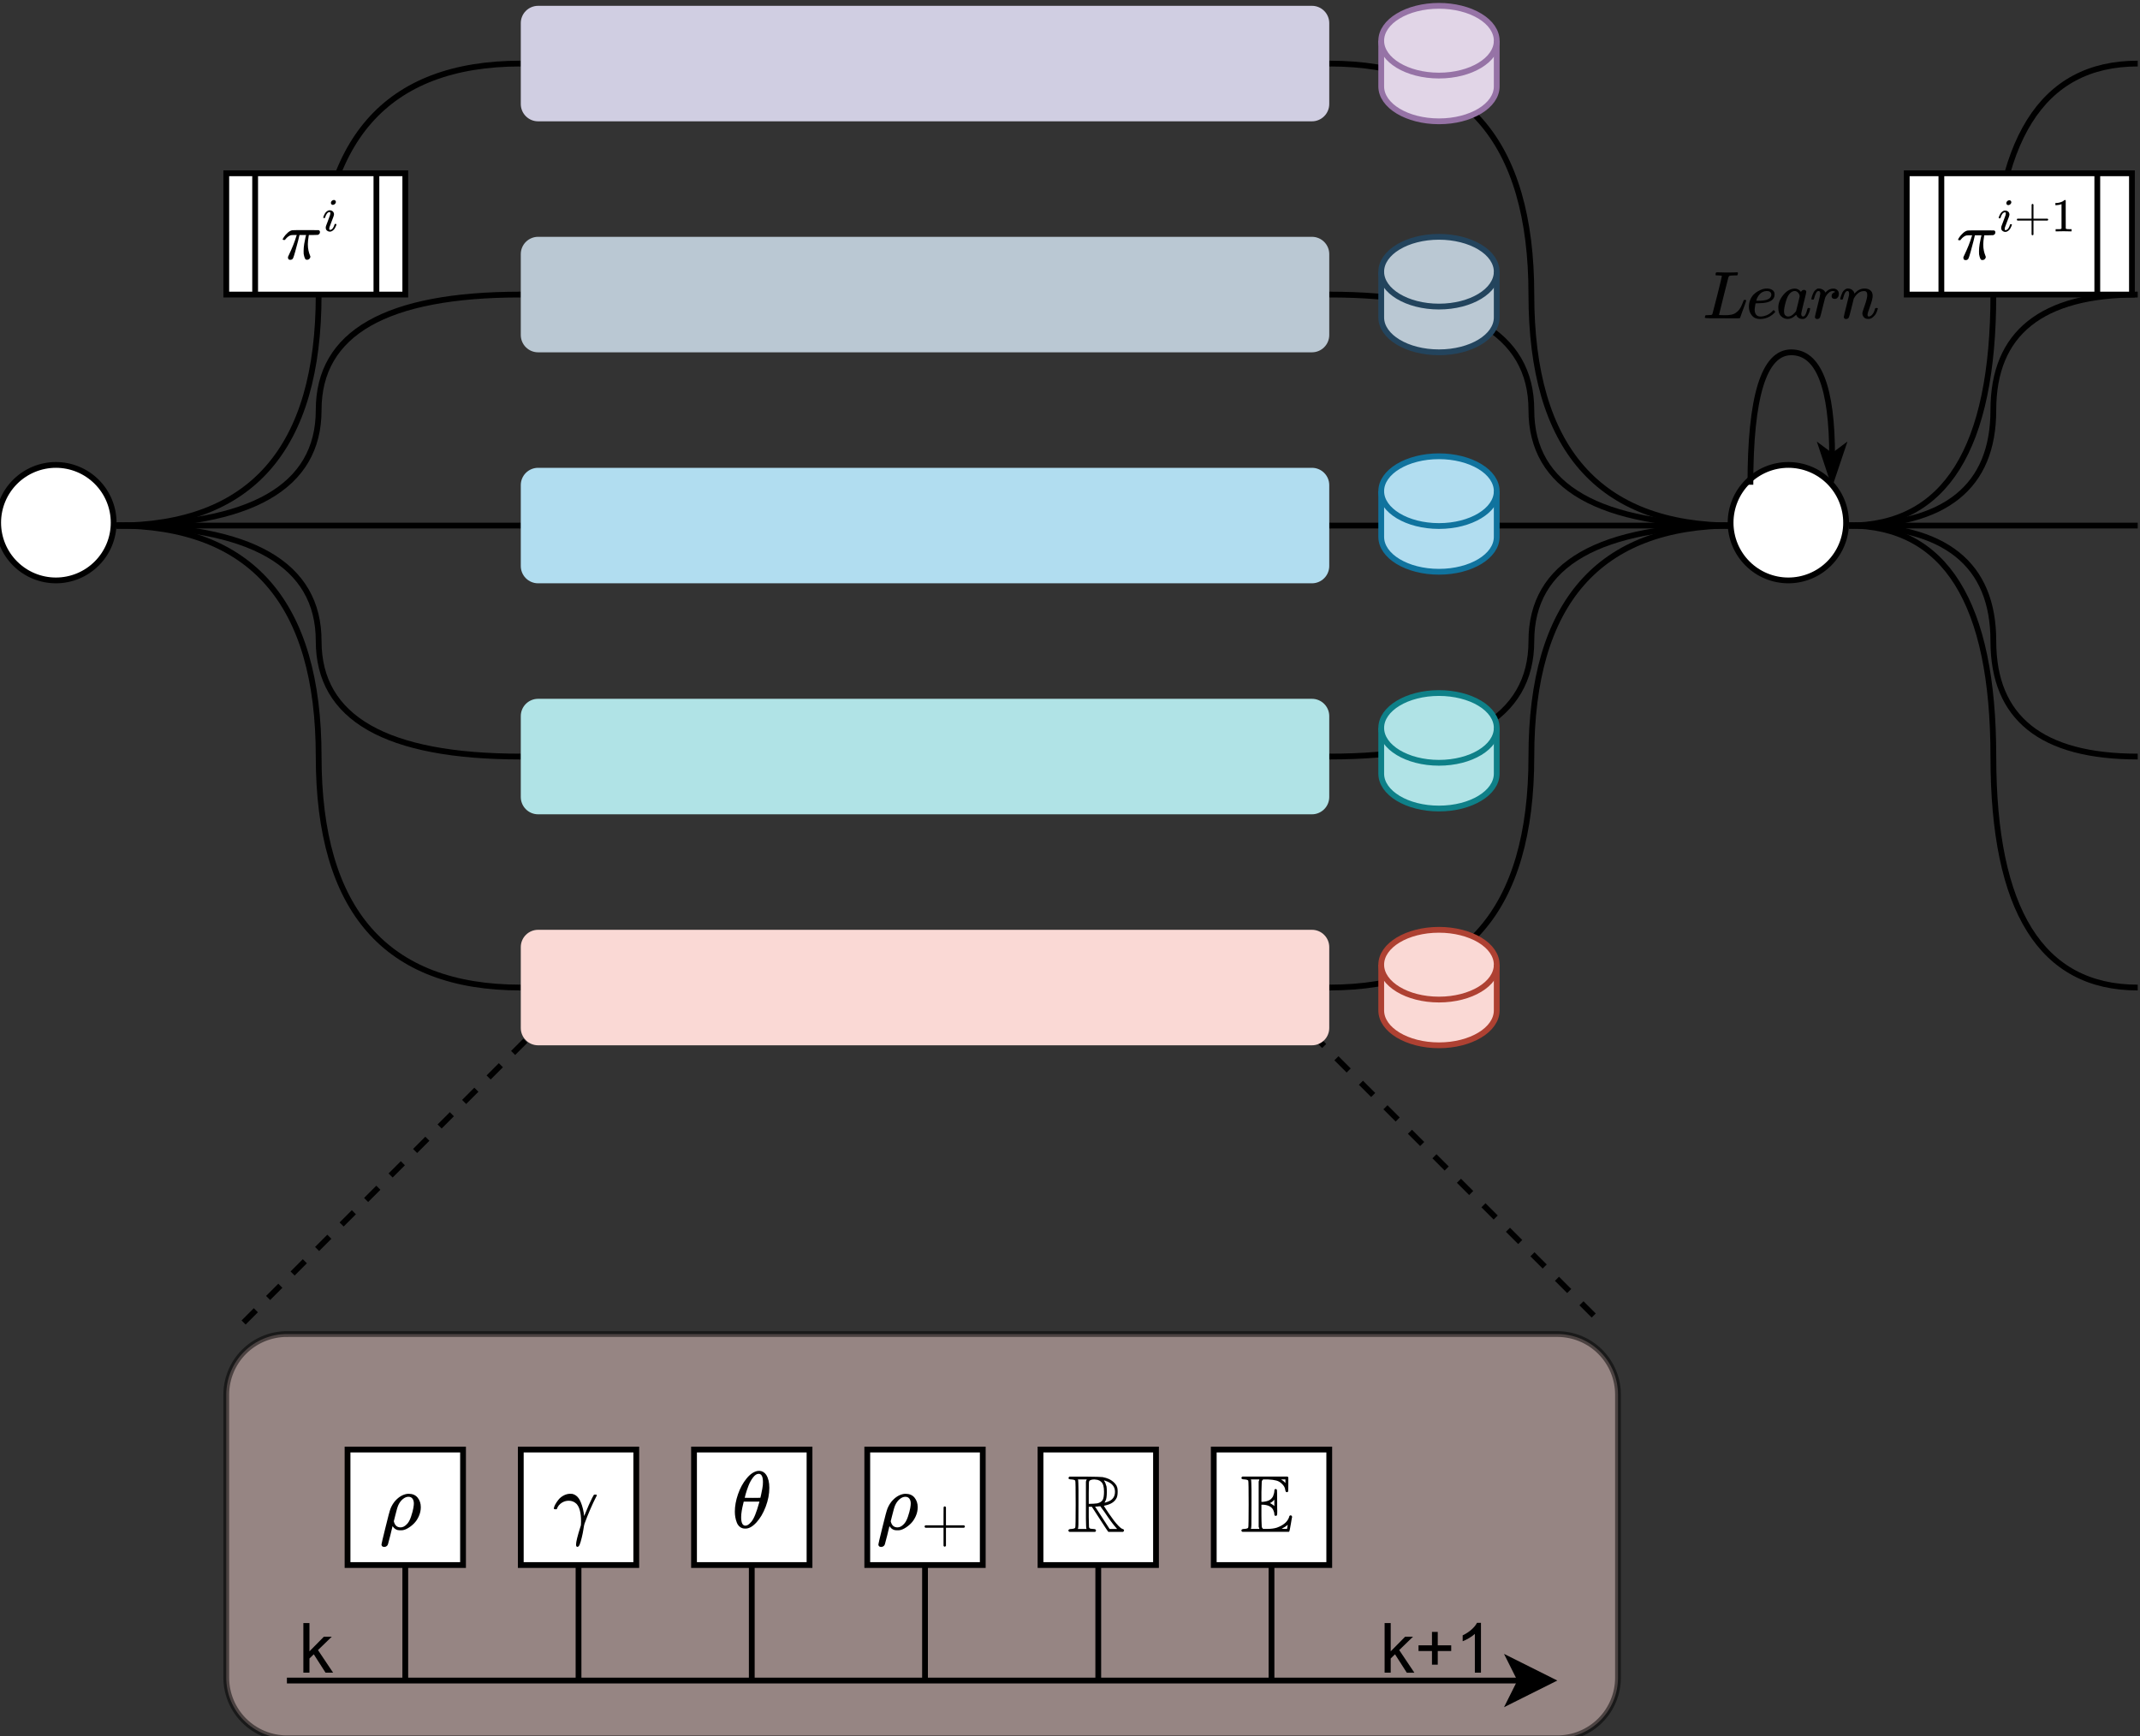 <?xml version="1.0" encoding="UTF-8" standalone="no"?>
<!-- Created with Inkscape (http://www.inkscape.org/) -->

<svg
   width="84.258mm"
   height="68.36mm"
   viewBox="0 0 84.258 68.36"
   version="1.1"
   id="svg1"
   xml:space="preserve"
   inkscape:version="1.3.2 (091e20ef0f, 2023-11-25, custom)"
   sodipodi:docname="pipeline.svg"
   xmlns:inkscape="http://www.inkscape.org/namespaces/inkscape"
   xmlns:sodipodi="http://sodipodi.sourceforge.net/DTD/sodipodi-0.dtd"
   xmlns="http://www.w3.org/2000/svg"
   xmlns:svg="http://www.w3.org/2000/svg"><rect x="0" y="0" width="84.258" height="68.36" fill="#333333" stroke="none"/><sodipodi:namedview
     id="namedview1"
     pagecolor="#ffffff"
     bordercolor="#000000"
     borderopacity="0.25"
     inkscape:showpageshadow="2"
     inkscape:pageopacity="0.0"
     inkscape:pagecheckerboard="0"
     inkscape:deskcolor="#d1d1d1"
     inkscape:document-units="mm"
     inkscape:zoom="0.80176768"
     inkscape:cx="184.59213"
     inkscape:cy="275.64094"
     inkscape:window-width="1920"
     inkscape:window-height="1128"
     inkscape:window-x="0"
     inkscape:window-y="0"
     inkscape:window-maximized="1"
     inkscape:current-layer="g1"><inkscape:page
       x="0"
       y="0"
       width="84.258"
       height="68.36"
       id="page1"
       margin="0"
       bleed="0" /></sodipodi:namedview><defs
     id="defs1"><clipPath
       clipPathUnits="userSpaceOnUse"
       id="clipPath2"><path
         d="M 0,0 H 1196.875 V 946.875 H 0 Z"
         transform="scale(0.32)"
         clip-rule="evenodd"
         id="path2" /></clipPath><clipPath
       clipPathUnits="userSpaceOnUse"
       id="clipPath4"><path
         d="M 81.25,62.5 H 1112.5 V 881.25 H 81.25 Z"
         transform="matrix(0.373,0,0,0.373,27.044,14.535)"
         clip-rule="evenodd"
         id="path4" /></clipPath><clipPath
       clipPathUnits="userSpaceOnUse"
       id="clipPath6"><path
         d="M 81.25,62.5 H 1112.5 V 881.25 H 81.25 Z"
         transform="matrix(0.373,0,0,0.373,27.044,14.535)"
         clip-rule="evenodd"
         id="path6" /></clipPath><clipPath
       clipPathUnits="userSpaceOnUse"
       id="clipPath8"><path
         d="M 81.25,62.5 H 1112.5 V 881.25 H 81.25 Z"
         transform="matrix(0.373,0,0,0.373,27.044,14.535)"
         clip-rule="evenodd"
         id="path8" /></clipPath><clipPath
       clipPathUnits="userSpaceOnUse"
       id="clipPath10"><path
         d="M 81.25,62.5 H 1112.5 V 881.25 H 81.25 Z"
         transform="matrix(0.373,0,0,0.373,27.044,14.535)"
         clip-rule="evenodd"
         id="path10" /></clipPath><clipPath
       clipPathUnits="userSpaceOnUse"
       id="clipPath12"><path
         d="M 81.25,62.5 H 1112.5 V 881.25 H 81.25 Z"
         transform="matrix(0.373,0,0,0.373,27.044,14.535)"
         clip-rule="evenodd"
         id="path12" /></clipPath><clipPath
       clipPathUnits="userSpaceOnUse"
       id="clipPath14"><path
         d="M 81.25,62.5 H 1112.5 V 881.25 H 81.25 Z"
         transform="matrix(0.373,0,0,0.373,27.044,14.535)"
         clip-rule="evenodd"
         id="path14" /></clipPath><clipPath
       clipPathUnits="userSpaceOnUse"
       id="clipPath16"><path
         d="M 81.25,62.5 H 1112.5 V 881.25 H 81.25 Z"
         transform="matrix(0.373,0,0,0.373,27.044,14.535)"
         clip-rule="evenodd"
         id="path16" /></clipPath><clipPath
       clipPathUnits="userSpaceOnUse"
       id="clipPath18"><path
         d="M 81.25,62.5 H 1112.5 V 881.25 H 81.25 Z"
         transform="matrix(0.373,0,0,0.373,27.544,15.035)"
         clip-rule="evenodd"
         id="path18" /></clipPath><clipPath
       clipPathUnits="userSpaceOnUse"
       id="clipPath20"><path
         d="M 81.25,62.5 H 1112.5 V 881.25 H 81.25 Z"
         transform="matrix(0.373,0,0,0.373,27.044,14.535)"
         clip-rule="evenodd"
         id="path20" /></clipPath><clipPath
       clipPathUnits="userSpaceOnUse"
       id="clipPath22"><path
         d="M 81.25,62.5 H 1112.5 V 881.25 H 81.25 Z"
         transform="matrix(0.373,0,0,0.373,27.044,14.535)"
         clip-rule="evenodd"
         id="path22" /></clipPath><clipPath
       clipPathUnits="userSpaceOnUse"
       id="clipPath24"><path
         d="M 81.25,62.5 H 1112.5 V 881.25 H 81.25 Z"
         transform="matrix(0.373,0,0,0.373,27.044,14.535)"
         clip-rule="evenodd"
         id="path24" /></clipPath><clipPath
       clipPathUnits="userSpaceOnUse"
       id="clipPath26"><path
         d="M 81.25,62.5 H 1112.5 V 881.25 H 81.25 Z"
         transform="matrix(0.373,0,0,0.373,27.044,14.535)"
         clip-rule="evenodd"
         id="path26" /></clipPath><clipPath
       clipPathUnits="userSpaceOnUse"
       id="clipPath28"><path
         d="M 81.25,62.5 H 1112.5 V 881.25 H 81.25 Z"
         transform="matrix(0.373,0,0,0.373,27.044,14.535)"
         clip-rule="evenodd"
         id="path28" /></clipPath><clipPath
       clipPathUnits="userSpaceOnUse"
       id="clipPath30"><path
         d="M 81.25,62.5 H 1112.5 V 881.25 H 81.25 Z"
         transform="matrix(0.373,0,0,0.373,27.044,14.535)"
         clip-rule="evenodd"
         id="path30" /></clipPath><clipPath
       clipPathUnits="userSpaceOnUse"
       id="clipPath32"><path
         d="M 81.25,62.5 H 1112.5 V 881.25 H 81.25 Z"
         transform="matrix(0.373,0,0,0.373,27.044,14.535)"
         clip-rule="evenodd"
         id="path32" /></clipPath><clipPath
       clipPathUnits="userSpaceOnUse"
       id="clipPath34"><path
         d="M 81.25,62.5 H 1112.5 V 881.25 H 81.25 Z"
         transform="matrix(0.373,0,0,0.373,27.044,14.535)"
         clip-rule="evenodd"
         id="path34" /></clipPath><clipPath
       clipPathUnits="userSpaceOnUse"
       id="clipPath36"><path
         d="M 81.25,62.5 H 1112.5 V 881.25 H 81.25 Z"
         transform="matrix(0.373,0,0,0.373,27.044,14.535)"
         clip-rule="evenodd"
         id="path36" /></clipPath><clipPath
       clipPathUnits="userSpaceOnUse"
       id="clipPath38"><path
         d="M 81.25,62.5 H 1112.5 V 881.25 H 81.25 Z"
         transform="matrix(0.373,0,0,0.373,27.044,14.535)"
         clip-rule="evenodd"
         id="path38" /></clipPath><clipPath
       clipPathUnits="userSpaceOnUse"
       id="clipPath40"><path
         d="M 81.25,62.5 H 1112.5 V 881.25 H 81.25 Z"
         transform="matrix(0.373,0,0,0.373,27.044,14.535)"
         clip-rule="evenodd"
         id="path40" /></clipPath><clipPath
       clipPathUnits="userSpaceOnUse"
       id="clipPath42"><path
         d="M 81.25,62.5 H 1112.5 V 881.25 H 81.25 Z"
         transform="matrix(0.373,0,0,0.373,27.044,14.535)"
         clip-rule="evenodd"
         id="path42" /></clipPath><clipPath
       clipPathUnits="userSpaceOnUse"
       id="clipPath44"><path
         d="M 81.25,62.5 H 1112.5 V 881.25 H 81.25 Z"
         transform="matrix(0.373,0,0,0.373,27.044,14.535)"
         clip-rule="evenodd"
         id="path44" /></clipPath><clipPath
       clipPathUnits="userSpaceOnUse"
       id="clipPath46"><path
         d="M 81.25,62.5 H 1112.5 V 881.25 H 81.25 Z"
         transform="matrix(0.373,0,0,0.373,27.044,14.535)"
         clip-rule="evenodd"
         id="path46" /></clipPath><clipPath
       clipPathUnits="userSpaceOnUse"
       id="clipPath48"><path
         d="M 81.25,62.5 H 1112.5 V 881.25 H 81.25 Z"
         transform="matrix(0.373,0,0,0.373,27.044,14.535)"
         clip-rule="evenodd"
         id="path48" /></clipPath><clipPath
       clipPathUnits="userSpaceOnUse"
       id="clipPath50"><path
         d="M 81.25,62.5 H 1112.5 V 881.25 H 81.25 Z"
         transform="matrix(0.373,0,0,0.373,27.544,15.035)"
         clip-rule="evenodd"
         id="path50" /></clipPath><clipPath
       clipPathUnits="userSpaceOnUse"
       id="clipPath52"><path
         d="M 81.25,62.5 H 1112.5 V 881.25 H 81.25 Z"
         transform="matrix(0.373,0,0,0.373,27.044,14.535)"
         clip-rule="evenodd"
         id="path52" /></clipPath><clipPath
       clipPathUnits="userSpaceOnUse"
       id="clipPath54"><path
         d="M 81.25,62.5 H 1112.5 V 881.25 H 81.25 Z"
         transform="matrix(0.373,0,0,0.373,27.044,14.535)"
         clip-rule="evenodd"
         id="path54" /></clipPath><clipPath
       clipPathUnits="userSpaceOnUse"
       id="clipPath56"><path
         d="M 81.25,62.5 H 1112.5 V 881.25 H 81.25 Z"
         transform="matrix(0.373,0,0,0.373,27.044,14.535)"
         clip-rule="evenodd"
         id="path56" /></clipPath><clipPath
       clipPathUnits="userSpaceOnUse"
       id="clipPath58"><path
         d="M 81.25,62.5 H 1112.5 V 881.25 H 81.25 Z"
         transform="matrix(0.373,0,0,0.373,27.044,14.535)"
         clip-rule="evenodd"
         id="path58" /></clipPath><clipPath
       clipPathUnits="userSpaceOnUse"
       id="clipPath60"><path
         d="M 81.25,62.5 H 1112.5 V 881.25 H 81.25 Z"
         transform="matrix(0.373,0,0,0.373,27.044,14.535)"
         clip-rule="evenodd"
         id="path60" /></clipPath><clipPath
       clipPathUnits="userSpaceOnUse"
       id="clipPath62"><path
         d="M 81.25,62.5 H 1112.5 V 881.25 H 81.25 Z"
         transform="matrix(0.373,0,0,0.373,27.044,14.535)"
         clip-rule="evenodd"
         id="path62" /></clipPath><clipPath
       clipPathUnits="userSpaceOnUse"
       id="clipPath64"><path
         d="M 81.25,62.5 H 1112.5 V 881.25 H 81.25 Z"
         transform="matrix(0.373,0,0,0.373,27.044,14.535)"
         clip-rule="evenodd"
         id="path64" /></clipPath><clipPath
       clipPathUnits="userSpaceOnUse"
       id="clipPath66"><path
         d="M 81.25,62.5 H 1112.5 V 881.25 H 81.25 Z"
         transform="matrix(0.373,0,0,0.373,27.044,14.535)"
         clip-rule="evenodd"
         id="path66" /></clipPath><clipPath
       clipPathUnits="userSpaceOnUse"
       id="clipPath68"><path
         d="M 81.25,62.5 H 1112.5 V 881.25 H 81.25 Z"
         transform="matrix(0.373,0,0,0.373,27.044,14.535)"
         clip-rule="evenodd"
         id="path68" /></clipPath><clipPath
       clipPathUnits="userSpaceOnUse"
       id="clipPath70"><path
         d="M 81.25,62.5 H 1112.5 V 881.25 H 81.25 Z"
         transform="matrix(0.373,0,0,0.373,27.044,14.535)"
         clip-rule="evenodd"
         id="path70" /></clipPath><clipPath
       clipPathUnits="userSpaceOnUse"
       id="clipPath72"><path
         d="M 81.25,62.5 H 1112.5 V 881.25 H 81.25 Z"
         transform="matrix(0.373,0,0,0.373,27.044,14.535)"
         clip-rule="evenodd"
         id="path72" /></clipPath><clipPath
       clipPathUnits="userSpaceOnUse"
       id="clipPath74"><path
         d="M 81.25,62.5 H 1112.5 V 881.25 H 81.25 Z"
         transform="matrix(0.373,0,0,0.373,27.044,14.535)"
         clip-rule="evenodd"
         id="path74" /></clipPath><clipPath
       clipPathUnits="userSpaceOnUse"
       id="clipPath76"><path
         d="M 81.25,62.5 H 1112.5 V 881.25 H 81.25 Z"
         transform="matrix(31.801,0,0,-31.801,-6948.374,5910.351)"
         clip-rule="evenodd"
         id="path76" /></clipPath><clipPath
       clipPathUnits="userSpaceOnUse"
       id="clipPath78"><path
         d="M 81.25,62.5 H 1112.5 V 881.25 H 81.25 Z"
         transform="matrix(44.98,0,0,-44.98,-10680.869,7775.603)"
         clip-rule="evenodd"
         id="path78" /></clipPath><clipPath
       clipPathUnits="userSpaceOnUse"
       id="clipPath80"><path
         d="M 81.25,62.5 H 1112.5 V 881.25 H 81.25 Z"
         transform="matrix(0.373,0,0,0.373,27.044,14.535)"
         clip-rule="evenodd"
         id="path80" /></clipPath><clipPath
       clipPathUnits="userSpaceOnUse"
       id="clipPath82"><path
         d="M 81.25,62.5 H 1112.5 V 881.25 H 81.25 Z"
         transform="matrix(0.373,0,0,0.373,27.044,14.535)"
         clip-rule="evenodd"
         id="path82" /></clipPath><clipPath
       clipPathUnits="userSpaceOnUse"
       id="clipPath84"><path
         d="M 81.25,62.5 H 1112.5 V 881.25 H 81.25 Z"
         transform="matrix(31.776,0,0,-31.776,-31661.288,5909.853)"
         clip-rule="evenodd"
         id="path84" /></clipPath><clipPath
       clipPathUnits="userSpaceOnUse"
       id="clipPath86"><path
         d="M 81.25,62.5 H 1112.5 V 881.25 H 81.25 Z"
         transform="matrix(44.945,0,0,-44.945,-45635.493,7774.899)"
         clip-rule="evenodd"
         id="path86" /></clipPath><clipPath
       clipPathUnits="userSpaceOnUse"
       id="clipPath88"><path
         d="M 81.25,62.5 H 1112.5 V 881.25 H 81.25 Z"
         transform="matrix(44.945,0,0,-44.945,-45980.494,7774.899)"
         clip-rule="evenodd"
         id="path88" /></clipPath><clipPath
       clipPathUnits="userSpaceOnUse"
       id="clipPath90"><path
         d="M 81.25,62.5 H 1112.5 V 881.25 H 81.25 Z"
         transform="matrix(44.945,0,0,-44.945,-46758.5,7774.899)"
         clip-rule="evenodd"
         id="path90" /></clipPath><clipPath
       clipPathUnits="userSpaceOnUse"
       id="clipPath92"><path
         d="M 81.25,62.5 H 1112.5 V 881.25 H 81.25 Z"
         transform="matrix(0.373,0,0,0.373,27.044,14.535)"
         clip-rule="evenodd"
         id="path92" /></clipPath><clipPath
       clipPathUnits="userSpaceOnUse"
       id="clipPath94"><path
         d="M 81.25,62.5 H 1112.5 V 881.25 H 81.25 Z"
         transform="matrix(0.373,0,0,0.373,27.044,14.535)"
         clip-rule="evenodd"
         id="path94" /></clipPath><clipPath
       clipPathUnits="userSpaceOnUse"
       id="clipPath96"><path
         d="M 81.25,62.5 H 1112.5 V 881.25 H 81.25 Z"
         transform="matrix(0.373,0,0,0.373,27.044,14.535)"
         clip-rule="evenodd"
         id="path96" /></clipPath><clipPath
       clipPathUnits="userSpaceOnUse"
       id="clipPath98"><path
         d="M 81.25,62.5 H 1112.5 V 881.25 H 81.25 Z"
         transform="matrix(0.373,0,0,0.373,27.044,14.535)"
         clip-rule="evenodd"
         id="path98" /></clipPath><clipPath
       clipPathUnits="userSpaceOnUse"
       id="clipPath100"><path
         d="M 81.25,62.5 H 1112.5 V 881.25 H 81.25 Z"
         transform="matrix(0.373,0,0,0.373,27.044,14.535)"
         clip-rule="evenodd"
         id="path100" /></clipPath><clipPath
       clipPathUnits="userSpaceOnUse"
       id="clipPath102"><path
         d="M 81.25,62.5 H 1112.5 V 881.25 H 81.25 Z"
         transform="matrix(0.373,0,0,0.373,27.044,14.535)"
         clip-rule="evenodd"
         id="path102" /></clipPath><clipPath
       clipPathUnits="userSpaceOnUse"
       id="clipPath104"><path
         d="M 81.25,62.5 H 1112.5 V 881.25 H 81.25 Z"
         transform="matrix(0.373,0,0,0.373,27.044,14.535)"
         clip-rule="evenodd"
         id="path104" /></clipPath><clipPath
       clipPathUnits="userSpaceOnUse"
       id="clipPath106"><path
         d="M 81.25,62.5 H 1112.5 V 881.25 H 81.25 Z"
         transform="matrix(0.373,0,0,0.373,27.044,14.535)"
         clip-rule="evenodd"
         id="path106" /></clipPath><clipPath
       clipPathUnits="userSpaceOnUse"
       id="clipPath108"><path
         d="M 81.25,62.5 H 1112.5 V 881.25 H 81.25 Z"
         transform="matrix(26.527,0,0,-26.527,-7005.868,20577.048)"
         clip-rule="evenodd"
         id="path108" /></clipPath><clipPath
       clipPathUnits="userSpaceOnUse"
       id="clipPath110"><path
         d="M 81.25,62.5 H 1112.5 V 881.25 H 81.25 Z"
         transform="matrix(0.373,0,0,0.373,27.044,14.535)"
         clip-rule="evenodd"
         id="path110" /></clipPath><clipPath
       clipPathUnits="userSpaceOnUse"
       id="clipPath112"><path
         d="M 81.25,62.5 H 1112.5 V 881.25 H 81.25 Z"
         transform="matrix(26.524,0,0,-26.524,-9139.626,20573.176)"
         clip-rule="evenodd"
         id="path112" /></clipPath><clipPath
       clipPathUnits="userSpaceOnUse"
       id="clipPath114"><path
         d="M 81.25,62.5 H 1112.5 V 881.25 H 81.25 Z"
         transform="matrix(0.373,0,0,0.373,27.044,14.535)"
         clip-rule="evenodd"
         id="path114" /></clipPath><clipPath
       clipPathUnits="userSpaceOnUse"
       id="clipPath116"><path
         d="M 81.25,62.5 H 1112.5 V 881.25 H 81.25 Z"
         transform="matrix(26.517,0,0,-26.517,-11341.811,20547.571)"
         clip-rule="evenodd"
         id="path116" /></clipPath><clipPath
       clipPathUnits="userSpaceOnUse"
       id="clipPath118"><path
         d="M 81.25,62.5 H 1112.5 V 881.25 H 81.25 Z"
         transform="matrix(0.373,0,0,0.373,27.044,14.535)"
         clip-rule="evenodd"
         id="path118" /></clipPath><clipPath
       clipPathUnits="userSpaceOnUse"
       id="clipPath120"><path
         d="M 81.25,62.5 H 1112.5 V 881.25 H 81.25 Z"
         transform="matrix(26.519,0,0,-26.519,-13122.036,20570.756)"
         clip-rule="evenodd"
         id="path120" /></clipPath><clipPath
       clipPathUnits="userSpaceOnUse"
       id="clipPath122"><path
         d="M 81.25,62.5 H 1112.5 V 881.25 H 81.25 Z"
         transform="matrix(37.51,0,0,-37.51,-19338.101,29308.002)"
         clip-rule="evenodd"
         id="path122" /></clipPath><clipPath
       clipPathUnits="userSpaceOnUse"
       id="clipPath124"><path
         d="M 81.25,62.5 H 1112.5 V 881.25 H 81.25 Z"
         transform="matrix(0.373,0,0,0.373,-84.456,-313.965)"
         clip-rule="evenodd"
         id="path124" /></clipPath><clipPath
       clipPathUnits="userSpaceOnUse"
       id="clipPath126"><path
         d="M 81.25,62.5 H 1112.5 V 881.25 H 81.25 Z"
         transform="matrix(0.373,0,0,0.373,-271.613,-313.965)"
         clip-rule="evenodd"
         id="path126" /></clipPath><clipPath
       clipPathUnits="userSpaceOnUse"
       id="clipPath128"><path
         d="M 81.25,62.5 H 1112.5 V 881.25 H 81.25 Z"
         transform="matrix(0.373,0,0,0.373,27.044,14.535)"
         clip-rule="evenodd"
         id="path128" /></clipPath><clipPath
       clipPathUnits="userSpaceOnUse"
       id="clipPath130"><path
         d="M 81.25,62.5 H 1112.5 V 881.25 H 81.25 Z"
         transform="matrix(0.373,0,0,0.373,27.044,14.535)"
         clip-rule="evenodd"
         id="path130" /></clipPath><clipPath
       clipPathUnits="userSpaceOnUse"
       id="clipPath132"><path
         d="M 81.25,62.5 H 1112.5 V 881.25 H 81.25 Z"
         transform="matrix(26.502,0,0,-26.502,-15458.816,20585.562)"
         clip-rule="evenodd"
         id="path132" /></clipPath><clipPath
       clipPathUnits="userSpaceOnUse"
       id="clipPath134"><path
         d="M 81.25,62.5 H 1112.5 V 881.25 H 81.25 Z"
         transform="matrix(0.373,0,0,0.373,27.044,14.535)"
         clip-rule="evenodd"
         id="path134" /></clipPath><clipPath
       clipPathUnits="userSpaceOnUse"
       id="clipPath136"><path
         d="M 81.25,62.5 H 1112.5 V 881.25 H 81.25 Z"
         transform="matrix(0.373,0,0,0.373,27.044,14.535)"
         clip-rule="evenodd"
         id="path136" /></clipPath><clipPath
       clipPathUnits="userSpaceOnUse"
       id="clipPath138"><path
         d="M 81.25,62.5 H 1112.5 V 881.25 H 81.25 Z"
         transform="matrix(26.524,0,0,-26.524,-17605.708,20601.923)"
         clip-rule="evenodd"
         id="path138" /></clipPath><clipPath
       clipPathUnits="userSpaceOnUse"
       id="clipPath140"><path
         d="M 81.25,62.5 H 1112.5 V 881.25 H 81.25 Z"
         transform="matrix(0.373,0,0,0.373,27.044,14.535)"
         clip-rule="evenodd"
         id="path140" /></clipPath><clipPath
       clipPathUnits="userSpaceOnUse"
       id="clipPath142"><path
         d="M 81.25,62.5 H 1112.5 V 881.25 H 81.25 Z"
         transform="matrix(0.373,0,0,0.373,27.044,14.535)"
         clip-rule="evenodd"
         id="path142" /></clipPath><clipPath
       clipPathUnits="userSpaceOnUse"
       id="clipPath144"><path
         d="M 81.25,62.5 H 1112.5 V 881.25 H 81.25 Z"
         transform="matrix(33.655,0,0,-33.655,-29562.814,7179.743)"
         clip-rule="evenodd"
         id="path144" /></clipPath><clipPath
       clipPathUnits="userSpaceOnUse"
       id="clipPath146"><path
         d="M 81.25,62.5 H 1112.5 V 881.25 H 81.25 Z"
         transform="matrix(33.655,0,0,-33.655,-30243.813,7179.743)"
         clip-rule="evenodd"
         id="path146" /></clipPath><clipPath
       clipPathUnits="userSpaceOnUse"
       id="clipPath148"><path
         d="M 81.25,62.5 H 1112.5 V 881.25 H 81.25 Z"
         transform="matrix(33.655,0,0,-33.655,-30709.812,7179.743)"
         clip-rule="evenodd"
         id="path148" /></clipPath><clipPath
       clipPathUnits="userSpaceOnUse"
       id="clipPath150"><path
         d="M 81.25,62.5 H 1112.5 V 881.25 H 81.25 Z"
         transform="matrix(33.655,0,0,-33.655,-31238.811,7179.743)"
         clip-rule="evenodd"
         id="path150" /></clipPath><clipPath
       clipPathUnits="userSpaceOnUse"
       id="clipPath152"><path
         d="M 81.25,62.5 H 1112.5 V 881.25 H 81.25 Z"
         transform="matrix(33.655,0,0,-33.655,-31689.812,7179.743)"
         clip-rule="evenodd"
         id="path152" /></clipPath></defs><g
     inkscape:label="Layer 1"
     inkscape:groupmode="layer"
     id="layer1"
     transform="translate(-105.247,-75.617)" /><g
     id="g1"
     inkscape:groupmode="layer"
     inkscape:label="1"
     transform="matrix(0.265,0,0,0.265,114.753,-75.617)"><g
       id="g122" /><g
       id="g124" /><g
       id="g2"
       transform="translate(-461.141,264.368)"><path
         id="path3"
         d="m 101.646,267.646 2.121,-2.121 0.707,0.707 -2.121,2.121 m 3.536,-4.95 2.121,-2.121 0.707,0.707 -2.121,2.121 m 3.536,-4.95 2.121,-2.121 0.707,0.707 -2.121,2.121 m 3.536,-4.95 2.121,-2.121 0.707,0.707 -2.121,2.121 m 3.536,-4.95 2.121,-2.121 0.707,0.707 -2.121,2.121 m 3.536,-4.95 2.121,-2.121 0.707,0.707 -2.121,2.121 m 3.536,-4.95 2.121,-2.121 0.707,0.707 -2.121,2.121 m 3.536,-4.95 2.121,-2.121 0.707,0.707 -2.121,2.121 m 3.536,-4.95 2.121,-2.121 0.707,0.707 -2.121,2.121 m 3.536,-4.95 2.121,-2.121 0.707,0.707 -2.121,2.121 m 3.536,-4.95 2.121,-2.121 0.707,0.707 -2.121,2.121 m 3.536,-4.95 2.121,-2.121 0.707,0.707 -2.121,2.121"
         style="fill:#000000;fill-opacity:1;fill-rule:nonzero;stroke:none"
         transform="matrix(0.858,0,0,0.858,-23.213,-12.476)"
         clip-path="url(#clipPath4)" /><path
         id="path5"
         d="m 287.354,217.646 2.121,2.121 -0.707,0.707 -2.121,-2.121 m 4.95,3.536 2.121,2.121 -0.707,0.707 -2.121,-2.121 m 4.95,3.536 2.121,2.121 -0.707,0.707 -2.121,-2.121 m 4.95,3.536 2.121,2.121 -0.707,0.707 -2.121,-2.121 m 4.95,3.536 2.121,2.121 -0.707,0.707 -2.121,-2.121 m 4.95,3.536 2.121,2.121 -0.707,0.707 -2.121,-2.121 m 4.95,3.536 2.121,2.121 -0.707,0.707 -2.121,-2.121 m 4.95,3.536 2.121,2.121 -0.707,0.707 -2.121,-2.121 m 4.95,3.536 2.121,2.121 -0.707,0.707 -2.121,-2.121 m 4.95,3.536 2.121,2.121 -0.707,0.707 -2.121,-2.121 m 4.95,3.536 2.121,2.121 -0.707,0.707 -2.121,-2.121 m 4.95,3.536 2.121,2.121 -0.707,0.707 -2.121,-2.121"
         style="fill:#000000;fill-opacity:1;fill-rule:nonzero;stroke:none"
         transform="matrix(0.858,0,0,0.858,-23.213,-12.476)"
         clip-path="url(#clipPath6)" /><path
         id="path7"
         d="m 80,130 c 23.333,0 35,-13.333 35,-40 0,-26.667 11.667,-40 35,-40"
         style="fill:none;stroke:#000000;stroke-width:1;stroke-linecap:butt;stroke-linejoin:miter;stroke-miterlimit:10;stroke-dasharray:none;stroke-opacity:1"
         transform="matrix(0.858,0,0,0.858,-23.213,-12.476)"
         clip-path="url(#clipPath8)" /><path
         id="path9"
         d="m 80,130 c 23.333,0 35,-6.667 35,-20 0,-13.333 11.667,-20 35,-20"
         style="fill:none;stroke:#000000;stroke-width:1;stroke-linecap:butt;stroke-linejoin:miter;stroke-miterlimit:10;stroke-dasharray:none;stroke-opacity:1"
         transform="matrix(0.858,0,0,0.858,-23.213,-12.476)"
         clip-path="url(#clipPath10)" /><path
         id="path11"
         d="m 80,130 c 0,0 23.333,0 70,0"
         style="fill:none;stroke:#000000;stroke-width:1;stroke-linecap:butt;stroke-linejoin:miter;stroke-miterlimit:10;stroke-dasharray:none;stroke-opacity:1"
         transform="matrix(0.858,0,0,0.858,-23.213,-12.476)"
         clip-path="url(#clipPath12)" /><path
         id="path13"
         d="m 80,130 c 23.333,0 35,6.667 35,20 0,13.333 11.667,20 35,20"
         style="fill:none;stroke:#000000;stroke-width:1;stroke-linecap:butt;stroke-linejoin:miter;stroke-miterlimit:10;stroke-dasharray:none;stroke-opacity:1"
         transform="matrix(0.858,0,0,0.858,-23.213,-12.476)"
         clip-path="url(#clipPath14)" /><path
         id="path15"
         d="m 80,130 c 23.333,0 35,13.333 35,40 0,26.667 11.667,40 35,40"
         style="fill:none;stroke:#000000;stroke-width:1;stroke-linecap:butt;stroke-linejoin:miter;stroke-miterlimit:10;stroke-dasharray:none;stroke-opacity:1"
         transform="matrix(0.858,0,0,0.858,-23.213,-12.476)"
         clip-path="url(#clipPath16)" /><path
         id="path17"
         d="m 80,130 c -8e-6,0.657 -0.064,1.307 -0.192,1.951 -0.128,0.644 -0.318,1.269 -0.569,1.876 -0.251,0.607 -0.559,1.183 -0.924,1.729 -0.365,0.546 -0.779,1.051 -1.244,1.515 -0.464,0.464 -0.969,0.879 -1.515,1.244 -0.546,0.365 -1.122,0.673 -1.729,0.924 -0.607,0.251 -1.232,0.441 -1.876,0.569 C 71.307,139.936 70.657,140 70,140 c -0.657,0 -1.307,-0.064 -1.951,-0.192 -0.644,-0.128 -1.269,-0.318 -1.876,-0.569 -0.607,-0.251 -1.183,-0.559 -1.729,-0.924 -0.546,-0.365 -1.051,-0.779 -1.515,-1.244 -0.464,-0.464 -0.879,-0.969 -1.244,-1.515 -0.365,-0.546 -0.673,-1.122 -0.924,-1.729 -0.251,-0.607 -0.441,-1.232 -0.569,-1.876 C 60.064,131.307 60,130.657 60,130 c -4e-6,-0.657 0.064,-1.307 0.192,-1.951 0.128,-0.644 0.318,-1.269 0.569,-1.876 0.251,-0.607 0.559,-1.183 0.924,-1.729 0.365,-0.546 0.779,-1.051 1.244,-1.515 0.464,-0.464 0.969,-0.879 1.515,-1.244 0.546,-0.365 1.122,-0.673 1.729,-0.924 0.607,-0.251 1.232,-0.441 1.876,-0.569 C 68.693,120.064 69.343,120 70,120 c 0.657,0 1.307,0.064 1.951,0.192 0.644,0.128 1.269,0.318 1.876,0.569 0.607,0.251 1.183,0.559 1.729,0.924 0.546,0.365 1.051,0.779 1.515,1.244 0.464,0.464 0.879,0.969 1.244,1.515 0.365,0.546 0.673,1.122 0.924,1.729 0.251,0.607 0.441,1.232 0.569,1.876 C 79.936,128.693 80,129.343 80,130 Z"
         style="fill:#ffffff;fill-opacity:1;fill-rule:nonzero;stroke:#000000;stroke-width:1;stroke-linecap:butt;stroke-linejoin:miter;stroke-miterlimit:10;stroke-dasharray:none;stroke-opacity:1"
         transform="matrix(0.858,0,0,0.858,-23.642,-12.906)"
         clip-path="url(#clipPath18)" /><path
         id="path19"
         d="m 290,50 c 23.333,0 35,13.333 35,40 0,26.667 11.667,40 35,40"
         style="fill:none;stroke:#000000;stroke-width:1;stroke-linecap:butt;stroke-linejoin:miter;stroke-miterlimit:10;stroke-dasharray:none;stroke-opacity:1"
         transform="matrix(0.858,0,0,0.858,-23.213,-12.476)"
         clip-path="url(#clipPath20)" /><path
         id="path21"
         d="m 153,40 h 134 c 0.398,0 0.78,0.076 1.148,0.228 0.368,0.152 0.692,0.369 0.973,0.65 0.281,0.281 0.498,0.606 0.65,0.973 C 289.924,42.219 290,42.602 290,43 v 14 c -3e-5,0.398 -0.076,0.781 -0.228,1.148 -0.152,0.368 -0.369,0.692 -0.65,0.973 -0.281,0.281 -0.606,0.498 -0.973,0.65 C 287.78,59.924 287.398,60 287,60 H 153 c -0.398,-4e-6 -0.781,-0.076 -1.148,-0.228 -0.368,-0.152 -0.692,-0.369 -0.973,-0.65 -0.281,-0.281 -0.498,-0.606 -0.65,-0.973 C 150.076,57.781 150,57.398 150,57 V 43 c -2e-5,-0.398 0.076,-0.781 0.228,-1.148 0.152,-0.368 0.369,-0.692 0.65,-0.973 0.281,-0.281 0.606,-0.498 0.973,-0.65 C 152.219,40.076 152.602,40 153,40 Z"
         style="fill:#d0cee2;fill-opacity:1;fill-rule:nonzero;stroke:none"
         transform="matrix(0.858,0,0,0.858,-23.213,-12.476)"
         clip-path="url(#clipPath22)" /><path
         id="path23"
         d="m 290,90 c 23.333,0 35,6.667 35,20 0,13.333 11.667,20 35,20"
         style="fill:none;stroke:#000000;stroke-width:1;stroke-linecap:butt;stroke-linejoin:miter;stroke-miterlimit:10;stroke-dasharray:none;stroke-opacity:1"
         transform="matrix(0.858,0,0,0.858,-23.213,-12.476)"
         clip-path="url(#clipPath24)" /><path
         id="path25"
         d="m 153,80 h 134 c 0.398,0 0.78,0.076 1.148,0.228 0.368,0.152 0.692,0.369 0.973,0.65 0.281,0.281 0.498,0.606 0.65,0.973 C 289.924,82.219 290,82.602 290,83 v 14 c -3e-5,0.398 -0.076,0.781 -0.228,1.148 -0.152,0.368 -0.369,0.692 -0.65,0.973 -0.281,0.281 -0.606,0.498 -0.973,0.65 C 287.78,99.924 287.398,100 287,100 H 153 c -0.398,-8e-6 -0.781,-0.076 -1.148,-0.228 -0.368,-0.152 -0.692,-0.369 -0.973,-0.65 -0.281,-0.281 -0.498,-0.606 -0.65,-0.973 C 150.076,97.781 150,97.398 150,97 V 83 c -2e-5,-0.398 0.076,-0.781 0.228,-1.148 0.152,-0.368 0.369,-0.692 0.65,-0.973 0.281,-0.281 0.606,-0.498 0.973,-0.65 C 152.219,80.076 152.602,80 153,80 Z"
         style="fill:#bac8d3;fill-opacity:1;fill-rule:nonzero;stroke:none"
         transform="matrix(0.858,0,0,0.858,-23.213,-12.476)"
         clip-path="url(#clipPath26)" /><path
         id="path27"
         d="m 290,130 c 0,0 23.333,0 70,0"
         style="fill:none;stroke:#000000;stroke-width:1;stroke-linecap:butt;stroke-linejoin:miter;stroke-miterlimit:10;stroke-dasharray:none;stroke-opacity:1"
         transform="matrix(0.858,0,0,0.858,-23.213,-12.476)"
         clip-path="url(#clipPath28)" /><path
         id="path29"
         d="m 153,120 h 134 c 0.398,0 0.78,0.076 1.148,0.228 0.368,0.152 0.692,0.369 0.973,0.65 0.281,0.281 0.498,0.606 0.65,0.973 0.152,0.368 0.228,0.75 0.228,1.148 v 14 c -3e-5,0.398 -0.076,0.78 -0.228,1.148 -0.152,0.368 -0.369,0.692 -0.65,0.973 -0.281,0.281 -0.606,0.498 -0.973,0.65 C 287.78,139.924 287.398,140 287,140 H 153 c -0.398,-2e-5 -0.781,-0.076 -1.148,-0.228 -0.368,-0.152 -0.692,-0.369 -0.973,-0.65 -0.281,-0.281 -0.498,-0.606 -0.65,-0.973 C 150.076,137.78 150,137.398 150,137 v -14 c -2e-5,-0.398 0.076,-0.781 0.228,-1.148 0.152,-0.368 0.369,-0.692 0.65,-0.973 0.281,-0.281 0.606,-0.498 0.973,-0.65 C 152.219,120.076 152.602,120 153,120 Z"
         style="fill:#b1ddf0;fill-opacity:1;fill-rule:nonzero;stroke:none"
         transform="matrix(0.858,0,0,0.858,-23.213,-12.476)"
         clip-path="url(#clipPath30)" /><path
         id="path31"
         d="m 290,170 c 23.333,0 35,-6.667 35,-20 0,-13.333 11.667,-20 35,-20"
         style="fill:none;stroke:#000000;stroke-width:1;stroke-linecap:butt;stroke-linejoin:miter;stroke-miterlimit:10;stroke-dasharray:none;stroke-opacity:1"
         transform="matrix(0.858,0,0,0.858,-23.213,-12.476)"
         clip-path="url(#clipPath32)" /><path
         id="path33"
         d="m 153,160 h 134 c 0.398,0 0.78,0.076 1.148,0.228 0.368,0.152 0.692,0.369 0.973,0.65 0.281,0.281 0.498,0.606 0.65,0.973 0.152,0.368 0.228,0.75 0.228,1.148 v 14 c -3e-5,0.398 -0.076,0.78 -0.228,1.148 -0.152,0.368 -0.369,0.692 -0.65,0.973 -0.281,0.281 -0.606,0.498 -0.973,0.65 C 287.78,179.924 287.398,180 287,180 H 153 c -0.398,0 -0.781,-0.076 -1.148,-0.228 -0.368,-0.152 -0.692,-0.369 -0.973,-0.65 -0.281,-0.281 -0.498,-0.606 -0.65,-0.973 C 150.076,177.78 150,177.398 150,177 v -14 c -2e-5,-0.398 0.076,-0.781 0.228,-1.148 0.152,-0.368 0.369,-0.692 0.65,-0.973 0.281,-0.281 0.606,-0.498 0.973,-0.65 C 152.219,160.076 152.602,160 153,160 Z"
         style="fill:#b0e3e6;fill-opacity:1;fill-rule:nonzero;stroke:none"
         transform="matrix(0.858,0,0,0.858,-23.213,-12.476)"
         clip-path="url(#clipPath34)" /><path
         id="path35"
         d="m 290,210 c 23.333,0 35,-13.333 35,-40 0,-26.667 11.667,-40 35,-40"
         style="fill:none;stroke:#000000;stroke-width:1;stroke-linecap:butt;stroke-linejoin:miter;stroke-miterlimit:10;stroke-dasharray:none;stroke-opacity:1"
         transform="matrix(0.858,0,0,0.858,-23.213,-12.476)"
         clip-path="url(#clipPath36)" /><path
         id="path37"
         d="m 153,200 h 134 c 0.398,0 0.78,0.076 1.148,0.228 0.368,0.152 0.692,0.369 0.973,0.65 0.281,0.281 0.498,0.606 0.65,0.973 0.152,0.368 0.228,0.75 0.228,1.148 v 14 c -3e-5,0.398 -0.076,0.78 -0.228,1.148 -0.152,0.368 -0.369,0.692 -0.65,0.973 -0.281,0.281 -0.606,0.498 -0.973,0.65 C 287.78,219.924 287.398,220 287,220 H 153 c -0.398,-2e-5 -0.781,-0.076 -1.148,-0.228 -0.368,-0.152 -0.692,-0.369 -0.973,-0.65 -0.281,-0.281 -0.498,-0.606 -0.65,-0.973 C 150.076,217.78 150,217.398 150,217 v -14 c -2e-5,-0.398 0.076,-0.781 0.228,-1.148 0.152,-0.368 0.369,-0.692 0.65,-0.973 0.281,-0.281 0.606,-0.498 0.973,-0.65 C 152.219,200.076 152.602,200 153,200 Z"
         style="fill:#fad9d5;fill-opacity:1;fill-rule:nonzero;stroke:none"
         transform="matrix(0.858,0,0,0.858,-23.213,-12.476)"
         clip-path="url(#clipPath38)" /><path
         id="path39"
         d="m 380,130 c 16.667,0 25,-13.333 25,-40 0,-26.667 8.333,-40 25,-40"
         style="fill:none;stroke:#000000;stroke-width:1;stroke-linecap:butt;stroke-linejoin:miter;stroke-miterlimit:10;stroke-dasharray:none;stroke-opacity:1"
         transform="matrix(0.858,0,0,0.858,-23.213,-12.476)"
         clip-path="url(#clipPath40)" /><path
         id="path41"
         d="m 380,130 c 16.667,0 25,-6.667 25,-20 0,-13.333 8.333,-20 25,-20"
         style="fill:none;stroke:#000000;stroke-width:1;stroke-linecap:butt;stroke-linejoin:miter;stroke-miterlimit:10;stroke-dasharray:none;stroke-opacity:1"
         transform="matrix(0.858,0,0,0.858,-23.213,-12.476)"
         clip-path="url(#clipPath42)" /><path
         id="path43"
         d="m 380,130 c 0,0 16.667,0 50,0"
         style="fill:none;stroke:#000000;stroke-width:1;stroke-linecap:butt;stroke-linejoin:miter;stroke-miterlimit:10;stroke-dasharray:none;stroke-opacity:1"
         transform="matrix(0.858,0,0,0.858,-23.213,-12.476)"
         clip-path="url(#clipPath44)" /><path
         id="path45"
         d="m 380,130 c 16.667,0 25,6.667 25,20 0,13.333 8.333,20 25,20"
         style="fill:none;stroke:#000000;stroke-width:1;stroke-linecap:butt;stroke-linejoin:miter;stroke-miterlimit:10;stroke-dasharray:none;stroke-opacity:1"
         transform="matrix(0.858,0,0,0.858,-23.213,-12.476)"
         clip-path="url(#clipPath46)" /><path
         id="path47"
         d="m 380,130 c 16.667,0 25,13.333 25,40 0,26.667 8.333,40 25,40"
         style="fill:none;stroke:#000000;stroke-width:1;stroke-linecap:butt;stroke-linejoin:miter;stroke-miterlimit:10;stroke-dasharray:none;stroke-opacity:1"
         transform="matrix(0.858,0,0,0.858,-23.213,-12.476)"
         clip-path="url(#clipPath48)" /><path
         id="path49"
         d="m 380,130 c -3e-5,0.657 -0.064,1.307 -0.192,1.951 -0.128,0.644 -0.318,1.269 -0.569,1.876 -0.251,0.607 -0.559,1.183 -0.924,1.729 -0.365,0.546 -0.779,1.051 -1.244,1.515 -0.464,0.464 -0.969,0.879 -1.515,1.244 -0.546,0.365 -1.122,0.673 -1.729,0.924 -0.607,0.251 -1.232,0.441 -1.876,0.569 C 371.307,139.936 370.657,140 370,140 c -0.657,0 -1.307,-0.064 -1.951,-0.192 -0.644,-0.128 -1.269,-0.318 -1.876,-0.569 -0.607,-0.251 -1.183,-0.559 -1.729,-0.924 -0.546,-0.365 -1.051,-0.779 -1.515,-1.244 -0.464,-0.464 -0.879,-0.969 -1.244,-1.515 -0.365,-0.546 -0.673,-1.122 -0.924,-1.729 -0.251,-0.607 -0.441,-1.232 -0.569,-1.876 C 360.064,131.307 360,130.657 360,130 c 0,-0.657 0.064,-1.307 0.192,-1.951 0.128,-0.644 0.318,-1.269 0.569,-1.876 0.251,-0.607 0.559,-1.183 0.924,-1.729 0.365,-0.546 0.779,-1.051 1.244,-1.515 0.464,-0.464 0.969,-0.879 1.515,-1.244 0.546,-0.365 1.122,-0.673 1.729,-0.924 0.607,-0.251 1.232,-0.441 1.876,-0.569 C 368.693,120.064 369.343,120 370,120 c 0.657,0 1.307,0.064 1.951,0.192 0.644,0.128 1.269,0.318 1.876,0.569 0.607,0.251 1.183,0.559 1.729,0.924 0.546,0.365 1.051,0.779 1.515,1.244 0.464,0.464 0.879,0.969 1.244,1.515 0.365,0.546 0.673,1.122 0.924,1.729 0.251,0.607 0.441,1.232 0.569,1.876 0.128,0.644 0.192,1.294 0.192,1.951 z"
         style="fill:#ffffff;fill-opacity:1;fill-rule:nonzero;stroke:#000000;stroke-width:1;stroke-linecap:butt;stroke-linejoin:miter;stroke-miterlimit:10;stroke-dasharray:none;stroke-opacity:1"
         transform="matrix(0.858,0,0,0.858,-23.642,-12.906)"
         clip-path="url(#clipPath50)" /><path
         id="path51"
         d="M 299,46.04 C 299,42.7 303.48,40 309,40 c 2.65,0 5.2,0.64 7.07,1.77 1.88,1.13 2.93,2.67 2.93,4.27 v 7.92 C 319,57.3 314.52,60 309,60 c -5.52,0 -10,-2.7 -10,-6.04 z"
         style="fill:#e1d5e7;fill-opacity:1;fill-rule:nonzero;stroke:#9673a6;stroke-width:1;stroke-linecap:butt;stroke-linejoin:miter;stroke-miterlimit:10;stroke-dasharray:none;stroke-opacity:1"
         transform="matrix(0.858,0,0,0.858,-23.213,-12.476)"
         clip-path="url(#clipPath52)" /><path
         id="path53"
         d="m 319,46.04 c 0,3.33 -4.48,6.04 -10,6.04 -5.52,0 -10,-2.71 -10,-6.04"
         style="fill:none;stroke:#9673a6;stroke-width:1;stroke-linecap:butt;stroke-linejoin:miter;stroke-miterlimit:10;stroke-dasharray:none;stroke-opacity:1"
         transform="matrix(0.858,0,0,0.858,-23.213,-12.476)"
         clip-path="url(#clipPath54)" /><path
         id="path55"
         d="M 299,86.04 C 299,82.7 303.48,80 309,80 c 2.65,0 5.2,0.64 7.07,1.77 1.88,1.13 2.93,2.67 2.93,4.27 v 7.92 C 319,97.3 314.52,100 309,100 c -5.52,0 -10,-2.7 -10,-6.04 z"
         style="fill:#bac8d3;fill-opacity:1;fill-rule:nonzero;stroke:#23445d;stroke-width:1;stroke-linecap:butt;stroke-linejoin:miter;stroke-miterlimit:10;stroke-dasharray:none;stroke-opacity:1"
         transform="matrix(0.858,0,0,0.858,-23.213,-12.476)"
         clip-path="url(#clipPath56)" /><path
         id="path57"
         d="m 319,86.04 c 0,3.33 -4.48,6.04 -10,6.04 -5.52,0 -10,-2.71 -10,-6.04"
         style="fill:none;stroke:#23445d;stroke-width:1;stroke-linecap:butt;stroke-linejoin:miter;stroke-miterlimit:10;stroke-dasharray:none;stroke-opacity:1"
         transform="matrix(0.858,0,0,0.858,-23.213,-12.476)"
         clip-path="url(#clipPath58)" /><path
         id="path59"
         d="m 299,124.04 c 0,-3.34 4.48,-6.04 10,-6.04 2.65,0 5.2,0.64 7.07,1.77 1.88,1.13 2.93,2.67 2.93,4.27 v 7.92 C 319,135.3 314.52,138 309,138 c -5.52,0 -10,-2.7 -10,-6.04 z"
         style="fill:#b1ddf0;fill-opacity:1;fill-rule:nonzero;stroke:#10739e;stroke-width:1;stroke-linecap:butt;stroke-linejoin:miter;stroke-miterlimit:10;stroke-dasharray:none;stroke-opacity:1"
         transform="matrix(0.858,0,0,0.858,-23.213,-12.476)"
         clip-path="url(#clipPath60)" /><path
         id="path61"
         d="m 319,124.04 c 0,3.33 -4.48,6.04 -10,6.04 -5.52,0 -10,-2.71 -10,-6.04"
         style="fill:none;stroke:#10739e;stroke-width:1;stroke-linecap:butt;stroke-linejoin:miter;stroke-miterlimit:10;stroke-dasharray:none;stroke-opacity:1"
         transform="matrix(0.858,0,0,0.858,-23.213,-12.476)"
         clip-path="url(#clipPath62)" /><path
         id="path63"
         d="M 299,165.04 C 299,161.7 303.48,159 309,159 c 2.65,0 5.2,0.64 7.07,1.77 1.88,1.13 2.93,2.67 2.93,4.27 v 7.92 C 319,176.3 314.52,179 309,179 c -5.52,0 -10,-2.7 -10,-6.04 z"
         style="fill:#b0e3e6;fill-opacity:1;fill-rule:nonzero;stroke:#0e8088;stroke-width:1;stroke-linecap:butt;stroke-linejoin:miter;stroke-miterlimit:10;stroke-dasharray:none;stroke-opacity:1"
         transform="matrix(0.858,0,0,0.858,-23.213,-12.476)"
         clip-path="url(#clipPath64)" /><path
         id="path65"
         d="m 319,165.04 c 0,3.33 -4.48,6.04 -10,6.04 -5.52,0 -10,-2.71 -10,-6.04"
         style="fill:none;stroke:#0e8088;stroke-width:1;stroke-linecap:butt;stroke-linejoin:miter;stroke-miterlimit:10;stroke-dasharray:none;stroke-opacity:1"
         transform="matrix(0.858,0,0,0.858,-23.213,-12.476)"
         clip-path="url(#clipPath66)" /><path
         id="path67"
         d="M 299,206.04 C 299,202.7 303.48,200 309,200 c 2.65,0 5.2,0.64 7.07,1.77 1.88,1.13 2.93,2.67 2.93,4.27 v 7.92 C 319,217.3 314.52,220 309,220 c -5.52,0 -10,-2.7 -10,-6.04 z"
         style="fill:#fad9d5;fill-opacity:1;fill-rule:nonzero;stroke:#ae4132;stroke-width:1;stroke-linecap:butt;stroke-linejoin:miter;stroke-miterlimit:10;stroke-dasharray:none;stroke-opacity:1"
         transform="matrix(0.858,0,0,0.858,-23.213,-12.476)"
         clip-path="url(#clipPath68)" /><path
         id="path69"
         d="m 319,206.04 c 0,3.33 -4.48,6.04 -10,6.04 -5.52,0 -10,-2.71 -10,-6.04"
         style="fill:none;stroke:#ae4132;stroke-width:1;stroke-linecap:butt;stroke-linejoin:miter;stroke-miterlimit:10;stroke-dasharray:none;stroke-opacity:1"
         transform="matrix(0.858,0,0,0.858,-23.213,-12.476)"
         clip-path="url(#clipPath70)" /><path
         id="path71"
         d="m 99,69 h 31 V 90 H 99 Z"
         style="fill:#ffffff;fill-opacity:1;fill-rule:nonzero;stroke:#000000;stroke-width:1;stroke-linecap:butt;stroke-linejoin:miter;stroke-miterlimit:10;stroke-dasharray:none;stroke-opacity:1"
         transform="matrix(0.858,0,0,0.858,-23.213,-12.476)"
         clip-path="url(#clipPath72)" /><path
         id="path73"
         d="M 104,69 V 90 M 125,69 V 90"
         style="fill:none;stroke:#000000;stroke-width:1;stroke-linecap:butt;stroke-linejoin:miter;stroke-miterlimit:10;stroke-dasharray:none;stroke-opacity:1"
         transform="matrix(0.858,0,0,0.858,-23.213,-12.476)"
         clip-path="url(#clipPath74)" /><path
         id="path75"
         d="M 132,-11 C 109.333,-11 98,0 98,22 v 11 l 13,28 c 50,105.333 86.333,196.333 109,273 l 8,24 h -32 c -25.333,0 -43.333,-1 -54,-3 -10.667,-2 -23.667,-8.333 -39,-19 -7.333,-4.667 -14.667,-10.667 -22,-18 -7.333,-7.333 -13.667,-14.333 -19,-21 -5.333,-6.667 -8.333,-10.667 -9,-12 -1.333,-0.667 -6.333,-1 -15,-1 -12.667,0 -19,3.333 -19,10 0,4 6.333,15.667 19,35 12.667,19.333 31,40 55,62 24,22 47.667,34.667 71,38 4.667,1.333 79.667,2 225,2 106.667,0 161.333,-0.333 164,-1 13.333,-4.667 20,-14 20,-28 0,-20.667 -10.667,-34.667 -32,-42 -4,-1.333 -27,-2 -69,-2 h -64 l -3,-17 c -8,-48 -12,-87.667 -12,-119 0,-34.667 3,-65.667 9,-93 6,-27.333 12.333,-48.667 19,-64 6.667,-15.333 10,-24.667 10,-28 0,-11.333 -4.667,-22 -14,-32 -9.333,-10 -21.333,-15 -36,-15 -7.333,0 -13.333,1 -18,3 -4.667,2 -10,10 -16,24 -6,14 -11.333,34 -16,60 -0.667,6 -1,20.667 -1,44 0,32.667 3,67.667 9,105 6,37.333 12,68 18,92 6,24 9.333,37.333 10,40 h -98 l -1,-4 c 0,-2 -6.333,-28.333 -19,-79 C 236.333,224.333 222,170.667 206,114 190,57.333 179.667,25 175,17 167.667,-1.667 153.333,-11 132,-11 Z"
         style="fill:#000000;fill-opacity:1;fill-rule:nonzero;stroke:#000000;stroke-width:1;stroke-linecap:butt;stroke-linejoin:miter;stroke-miterlimit:10;stroke-dasharray:none;stroke-opacity:0.023"
         transform="matrix(0.01,0,0,-0.01,69.92,59.474)"
         clip-path="url(#clipPath76)" /><path
         id="path77"
         d="m 184,600 c 0,16 6.333,30 19,42 12.667,12 27.333,18.333 44,19 12,0 22,-4 30,-12 8,-8 12.333,-18 13,-30 0,-15.333 -6.667,-29.333 -20,-42 -13.333,-12.667 -28,-19.333 -44,-20 -10,0 -19.333,3.333 -28,10 -8.667,6.667 -13.333,17.667 -14,33 z M 21,287 c 0,5.333 3,15.667 9,31 6,15.333 14,32.333 24,51 10,18.667 24.667,35.667 44,51 19.333,15.333 39.333,22.667 60,22 26,0 47.667,-7.667 65,-23 17.333,-15.333 26.333,-36 27,-62 0,-11.333 -4.667,-30 -14,-56 -9.333,-26 -22.667,-61 -40,-105 -17.333,-44 -31.333,-81.667 -42,-113 -3.333,-14.667 -5,-25.333 -5,-32 0,-16.667 5.667,-25 17,-25 6,0 12.333,1 19,3 6.667,2 14.333,6.667 23,14 8.667,7.333 17.667,19 27,35 9.333,16 17.667,35.667 25,59 2,8 3.667,12.667 5,14 1.333,1.333 7,2 17,2 13.333,0 20,-3.333 20,-10 0,-5.333 -3,-15.667 -9,-31 C 287,96.667 278.667,79.667 268,61 257.333,42.333 242.333,25.667 223,11 203.667,-3.667 183,-11 161,-11 c -21.333,0 -41,7 -59,21 -18,14 -27.333,35.333 -28,64 0,11.333 1.667,22 5,32 3.333,10 17.667,48 43,114 25.333,67.333 40,107.667 44,121 4,13.333 6.333,26.333 7,39 0,16 -5.667,24 -17,24 h -2 c -20,0 -38.333,-11 -55,-33 -16.667,-22 -29.333,-50 -38,-84 -0.667,-0.667 -1.333,-1.667 -2,-3 -0.667,-1.333 -1,-2.333 -1,-3 0,-0.667 -0.667,-1.333 -2,-2 -1.333,-0.667 -2.333,-1 -3,-1 -0.667,0 -2,0 -4,0 -2,0 -4.667,0 -8,0 H 27 c -4,4 -6,7 -6,9 z"
         style="fill:#000000;fill-opacity:1;fill-rule:nonzero;stroke:#000000;stroke-width:1;stroke-linecap:butt;stroke-linejoin:miter;stroke-miterlimit:10;stroke-dasharray:none;stroke-opacity:0.016"
         transform="matrix(0.007,0,0,-0.007,75.987,55.318)"
         clip-path="url(#clipPath78)" /><path
         id="path79"
         d="m 390,69 h 39 v 21 h -39 z"
         style="fill:#ffffff;fill-opacity:1;fill-rule:nonzero;stroke:#000000;stroke-width:1;stroke-linecap:butt;stroke-linejoin:miter;stroke-miterlimit:10;stroke-dasharray:none;stroke-opacity:1"
         transform="matrix(0.858,0,0,0.858,-23.213,-12.476)"
         clip-path="url(#clipPath80)" /><path
         id="path81"
         d="M 396,69 V 90 M 423,69 V 90"
         style="fill:none;stroke:#000000;stroke-width:1;stroke-linecap:butt;stroke-linejoin:miter;stroke-miterlimit:10;stroke-dasharray:none;stroke-opacity:1"
         transform="matrix(0.858,0,0,0.858,-23.213,-12.476)"
         clip-path="url(#clipPath82)" /><path
         id="path83"
         d="M 132,-11 C 109.333,-11 98,0 98,22 v 11 l 13,28 c 50,105.333 86.333,196.333 109,273 l 8,24 h -32 c -25.333,0 -43.333,-1 -54,-3 -10.667,-2 -23.667,-8.333 -39,-19 -7.333,-4.667 -14.667,-10.667 -22,-18 -7.333,-7.333 -13.667,-14.333 -19,-21 -5.333,-6.667 -8.333,-10.667 -9,-12 -1.333,-0.667 -6.333,-1 -15,-1 -12.667,0 -19,3.333 -19,10 0,4 6.333,15.667 19,35 12.667,19.333 31,40 55,62 24,22 47.667,34.667 71,38 4.667,1.333 79.667,2 225,2 106.667,0 161.333,-0.333 164,-1 13.333,-4.667 20,-14 20,-28 0,-20.667 -10.667,-34.667 -32,-42 -4,-1.333 -27,-2 -69,-2 h -64 l -3,-17 c -8,-48 -12,-87.667 -12,-119 0,-34.667 3,-65.667 9,-93 6,-27.333 12.333,-48.667 19,-64 6.667,-15.333 10,-24.667 10,-28 0,-11.333 -4.667,-22 -14,-32 -9.333,-10 -21.333,-15 -36,-15 -7.333,0 -13.333,1 -18,3 -4.667,2 -10,10 -16,24 -6,14 -11.333,34 -16,60 -0.667,6 -1,20.667 -1,44 0,32.667 3,67.667 9,105 6,37.333 12,68 18,92 6,24 9.333,37.333 10,40 h -98 l -1,-4 c 0,-2 -6.333,-28.333 -19,-79 C 236.333,224.333 222,170.667 206,114 190,57.333 179.667,25 175,17 167.667,-1.667 153.333,-11 132,-11 Z"
         style="fill:#000000;fill-opacity:1;fill-rule:nonzero;stroke:#000000;stroke-width:1;stroke-linecap:butt;stroke-linejoin:miter;stroke-miterlimit:10;stroke-dasharray:none;stroke-opacity:0.023"
         transform="matrix(0.01,0,0,-0.01,318.846,59.515)"
         clip-path="url(#clipPath84)" /><path
         id="path85"
         d="m 184,600 c 0,16 6.333,30 19,42 12.667,12 27.333,18.333 44,19 12,0 22,-4 30,-12 8,-8 12.333,-18 13,-30 0,-15.333 -6.667,-29.333 -20,-42 -13.333,-12.667 -28,-19.333 -44,-20 -10,0 -19.333,3.333 -28,10 -8.667,6.667 -13.333,17.667 -14,33 z M 21,287 c 0,5.333 3,15.667 9,31 6,15.333 14,32.333 24,51 10,18.667 24.667,35.667 44,51 19.333,15.333 39.333,22.667 60,22 26,0 47.667,-7.667 65,-23 17.333,-15.333 26.333,-36 27,-62 0,-11.333 -4.667,-30 -14,-56 -9.333,-26 -22.667,-61 -40,-105 -17.333,-44 -31.333,-81.667 -42,-113 -3.333,-14.667 -5,-25.333 -5,-32 0,-16.667 5.667,-25 17,-25 6,0 12.333,1 19,3 6.667,2 14.333,6.667 23,14 8.667,7.333 17.667,19 27,35 9.333,16 17.667,35.667 25,59 2,8 3.667,12.667 5,14 1.333,1.333 7,2 17,2 13.333,0 20,-3.333 20,-10 0,-5.333 -3,-15.667 -9,-31 C 287,96.667 278.667,79.667 268,61 257.333,42.333 242.333,25.667 223,11 203.667,-3.667 183,-11 161,-11 c -21.333,0 -41,7 -59,21 -18,14 -27.333,35.333 -28,64 0,11.333 1.667,22 5,32 3.333,10 17.667,48 43,114 25.333,67.333 40,107.667 44,121 4,13.333 6.333,26.333 7,39 0,16 -5.667,24 -17,24 h -2 c -20,0 -38.333,-11 -55,-33 -16.667,-22 -29.333,-50 -38,-84 -0.667,-0.667 -1.333,-1.667 -2,-3 -0.667,-1.333 -1,-2.333 -1,-3 0,-0.667 -0.667,-1.333 -2,-2 -1.333,-0.667 -2.333,-1 -3,-1 -0.667,0 -2,0 -4,0 -2,0 -4.667,0 -8,0 H 27 c -4,4 -6,7 -6,9 z"
         style="fill:#000000;fill-opacity:1;fill-rule:nonzero;stroke:#000000;stroke-width:1;stroke-linecap:butt;stroke-linejoin:miter;stroke-miterlimit:10;stroke-dasharray:none;stroke-opacity:0.016"
         transform="matrix(0.007,0,0,-0.007,324.919,55.356)"
         clip-path="url(#clipPath86)" /><path
         id="path87"
         d="m 56,237 c 0,0 0,4.333 0,13 0,8.667 4.667,15.333 14,20 h 299 v 150 l 1,150 c 6.667,8.667 13,13 19,13 8.667,0 15.333,-5 20,-15 V 270 h 298 c 10,-5.333 15,-12 15,-20 0,-8 -5,-14.667 -15,-20 H 409 V -68 c -5.333,-9.333 -11.333,-14 -18,-14 h -2 -2 c -8,0 -14,4.667 -18,14 V 230 H 70 c -9.333,4.667 -14,11.333 -14,20 z"
         style="fill:#000000;fill-opacity:1;fill-rule:nonzero;stroke:#000000;stroke-width:1;stroke-linecap:butt;stroke-linejoin:miter;stroke-miterlimit:10;stroke-dasharray:none;stroke-opacity:0.016"
         transform="matrix(0.007,0,0,-0.007,327.375,55.356)"
         clip-path="url(#clipPath88)" /><path
         id="path89"
         d="m 213,578 -13,-5 c -9.333,-3.333 -22.667,-6.667 -40,-10 -17.333,-3.333 -36.667,-5.667 -58,-7 H 83 v 46 h 19 c 31.333,1.333 60.333,6.333 87,15 26.667,8.667 45.333,16.667 56,24 10.667,7.333 20,14.667 28,22 1.333,2 5.333,3 12,3 6,0 11.667,-2 17,-6 V 361 l 1,-300 c 4.667,-4.667 8.667,-7.667 12,-9 3.333,-1.333 11.333,-2.667 24,-4 12.667,-1.333 33.333,-2 62,-2 h 26 V 0 H 416 C 402,2 349,3 257,3 166.333,3 114,2 100,0 H 88 v 46 h 26 c 14.667,0 27.333,0 38,0 10.667,0 19,0.333 25,1 6,0.667 11.333,1.667 16,3 4.667,1.333 7.333,2 8,2 0.667,0 2.667,1.667 6,5 3.333,3.333 5.333,4.667 6,4 z"
         style="fill:#000000;fill-opacity:1;fill-rule:nonzero;stroke:#000000;stroke-width:1;stroke-linecap:butt;stroke-linejoin:miter;stroke-miterlimit:10;stroke-dasharray:none;stroke-opacity:0.016"
         transform="matrix(0.007,0,0,-0.007,332.914,55.356)"
         clip-path="url(#clipPath90)" /><path
         id="path91"
         d="m 109.5,270 h 220 c 0.689,0 1.372,0.067 2.048,0.202 0.676,0.135 1.333,0.334 1.97,0.598 0.637,0.264 1.242,0.587 1.815,0.97 0.573,0.383 1.104,0.818 1.591,1.306 0.488,0.488 0.923,1.018 1.306,1.591 0.383,0.573 0.706,1.178 0.97,1.815 0.264,0.637 0.463,1.294 0.598,1.97 C 339.933,279.128 340,279.811 340,280.5 v 49 c 0,0.689 -0.067,1.372 -0.202,2.048 -0.134,0.676 -0.334,1.333 -0.598,1.97 -0.264,0.637 -0.587,1.242 -0.97,1.815 -0.383,0.573 -0.818,1.104 -1.306,1.591 -0.488,0.488 -1.018,0.923 -1.591,1.306 -0.573,0.383 -1.178,0.706 -1.815,0.97 -0.637,0.264 -1.294,0.463 -1.97,0.598 C 330.872,339.933 330.189,340 329.5,340 h -220 c -0.689,0 -1.372,-0.067 -2.048,-0.202 -0.676,-0.134 -1.333,-0.334 -1.97,-0.598 -0.637,-0.264 -1.242,-0.587 -1.815,-0.97 -0.573,-0.383 -1.104,-0.818 -1.591,-1.306 -0.488,-0.488 -0.923,-1.018 -1.306,-1.591 -0.383,-0.573 -0.706,-1.178 -0.97,-1.815 -0.264,-0.637 -0.463,-1.294 -0.598,-1.97 C 99.067,330.872 99,330.189 99,329.5 v -49 c 0,-0.689 0.067,-1.372 0.202,-2.048 0.134,-0.676 0.334,-1.333 0.598,-1.97 0.264,-0.637 0.587,-1.242 0.97,-1.815 0.383,-0.573 0.818,-1.104 1.306,-1.591 0.488,-0.488 1.018,-0.923 1.591,-1.306 0.573,-0.383 1.178,-0.706 1.815,-0.97 0.637,-0.264 1.294,-0.463 1.97,-0.598 C 108.128,270.067 108.811,270 109.5,270 Z"
         style="fill:#fad9d5;fill-opacity:0.5;fill-rule:nonzero;stroke:#000000;stroke-width:1;stroke-linecap:butt;stroke-linejoin:miter;stroke-miterlimit:10;stroke-dasharray:none;stroke-opacity:0.5"
         transform="matrix(0.858,0,0,0.858,-23.213,-12.476)"
         clip-path="url(#clipPath92)" /><path
         id="path93"
         d="M 109.5,330 H 323.13"
         style="fill:none;stroke:#000000;stroke-width:1;stroke-linecap:butt;stroke-linejoin:miter;stroke-miterlimit:10;stroke-dasharray:none;stroke-opacity:1"
         transform="matrix(0.858,0,0,0.858,-23.213,-12.476)"
         clip-path="url(#clipPath94)" /><path
         id="path95"
         d="m 328.38,330 -7,3.5 1.75,-3.5 -1.75,-3.5 z"
         style="fill:#000000;fill-opacity:1;fill-rule:nonzero;stroke:#000000;stroke-width:1;stroke-linecap:butt;stroke-linejoin:miter;stroke-miterlimit:10;stroke-dasharray:none;stroke-opacity:1"
         transform="matrix(0.858,0,0,0.858,-23.213,-12.476)"
         clip-path="url(#clipPath96)" /><path
         id="path97"
         d="M 130,330 V 320 310"
         style="fill:none;stroke:#000000;stroke-width:1;stroke-linecap:butt;stroke-linejoin:miter;stroke-miterlimit:10;stroke-dasharray:none;stroke-opacity:1"
         transform="matrix(0.858,0,0,0.858,-23.213,-12.476)"
         clip-path="url(#clipPath98)" /><path
         id="path99"
         d="M 160,330 V 320 310"
         style="fill:none;stroke:#000000;stroke-width:1;stroke-linecap:butt;stroke-linejoin:miter;stroke-miterlimit:10;stroke-dasharray:none;stroke-opacity:1"
         transform="matrix(0.858,0,0,0.858,-23.213,-12.476)"
         clip-path="url(#clipPath100)" /><path
         id="path101"
         d="M 190,330 V 320 310"
         style="fill:none;stroke:#000000;stroke-width:1;stroke-linecap:butt;stroke-linejoin:miter;stroke-miterlimit:10;stroke-dasharray:none;stroke-opacity:1"
         transform="matrix(0.858,0,0,0.858,-23.213,-12.476)"
         clip-path="url(#clipPath102)" /><path
         id="path103"
         d="M 220,330 V 320 310"
         style="fill:none;stroke:#000000;stroke-width:1;stroke-linecap:butt;stroke-linejoin:miter;stroke-miterlimit:10;stroke-dasharray:none;stroke-opacity:1"
         transform="matrix(0.858,0,0,0.858,-23.213,-12.476)"
         clip-path="url(#clipPath104)" /><path
         id="path105"
         d="m 120,290 h 20 v 20 h -20 z"
         style="fill:#ffffff;fill-opacity:1;fill-rule:nonzero;stroke:#000000;stroke-width:1;stroke-linecap:butt;stroke-linejoin:miter;stroke-miterlimit:10;stroke-dasharray:none;stroke-opacity:1"
         transform="matrix(0.858,0,0,0.858,-23.213,-12.476)"
         clip-path="url(#clipPath106)" /><path
         id="path107"
         d="m 58,-216 c -22,0 -33.667,10 -35,30 0,6.667 16.667,77.333 50,212 33.333,134.667 51.333,204 54,208 10.667,36.667 29,72.333 55,107 46.667,57.333 99.667,90.667 159,100 1.333,0 4,0 8,0 4,0 7.333,0.333 10,1 48.667,0 86,-16 112,-48 26,-32 39,-71.333 39,-118 0,-38 -8,-75 -24,-111 C 470,129 449.667,98.667 425,74 400.333,49.333 373.667,29 345,13 316.333,-3 290,-10.667 266,-10 h -11 -7 c -34,0 -61.667,15 -83,45 l -5,6 -27,-112 c -16.667,-64.667 -26.333,-101.333 -29,-110 -2.667,-8.667 -6.667,-15.667 -12,-21 -10.667,-9.333 -22,-14 -34,-14 z m 366,538 c 0,24.667 -5.667,44.667 -17,60 -11.333,15.333 -28,23 -50,23 -23.333,0 -46.667,-9.667 -70,-29 -23.333,-19.333 -42,-44.667 -56,-76 -9.333,-20.667 -22,-64 -38,-130 l -17,-68 c 11.333,-50.667 39.333,-76 84,-76 25.333,0 50,12 74,36 22,20 40.333,52 55,96 14.667,44 24.333,80 29,108 4.667,28 6.667,46.667 6,56 z"
         style="fill:#000000;fill-opacity:1;fill-rule:nonzero;stroke:#000000;stroke-width:1;stroke-linecap:butt;stroke-linejoin:miter;stroke-miterlimit:10;stroke-dasharray:none;stroke-opacity:0.027"
         transform="matrix(0.012,0,0,-0.012,84.512,248.221)"
         clip-path="url(#clipPath108)" /><path
         id="path109"
         d="m 150,290 h 20 v 20 h -20 z"
         style="fill:#ffffff;fill-opacity:1;fill-rule:nonzero;stroke:#000000;stroke-width:1;stroke-linecap:butt;stroke-linejoin:miter;stroke-miterlimit:10;stroke-dasharray:none;stroke-opacity:1"
         transform="matrix(0.858,0,0,0.858,-23.213,-12.476)"
         clip-path="url(#clipPath110)" /><path
         id="path111"
         d="m 31,249 c -13.333,0 -20,3 -20,9 0,11.333 5,26.667 15,46 10,19.333 23.333,39.667 40,61 16.667,21.333 37.667,39 63,53 25.333,14 51,21.667 77,23 18,0 29,-0.333 33,-1 32,-7.333 58.333,-25.333 79,-54 20.667,-28.667 38.333,-72.333 53,-131 9.333,-40 14,-68.333 14,-85 0,-2.667 0.333,-4 1,-4 l 12,27 c 13.333,34 28.333,69.667 45,107 16.667,37.333 31,67.667 43,91 12,23.333 19.333,36.333 22,39 1.333,0.667 6.667,1 16,1 h 13 c 4,-4 6,-7 6,-9 0,-2.667 -7,-17.333 -21,-44 C 508,351.333 488.333,309 463,251 437.667,193 413.667,133 391,71 387,60.333 382.667,38.667 378,6 c -4.667,-32.667 -11.667,-68 -21,-106 -10.667,-43.333 -19.667,-73.333 -27,-90 -7.333,-16.667 -16.333,-25.333 -27,-26 -11.333,0 -17,9.333 -17,28 0,33.333 18,106.667 54,220 l 6,19 1,18 c 0.667,6.667 1,17 1,31 0,104.667 -19,177 -57,217 -26.667,25.333 -58.333,38 -95,38 -32,0 -61.333,-8.667 -88,-26 -26.667,-17.333 -45.667,-40.333 -57,-69 -1.333,-6 -2.667,-9 -4,-9 -1.333,-1.333 -6.667,-2 -16,-2 z"
         style="fill:#000000;fill-opacity:1;fill-rule:nonzero;stroke:#000000;stroke-width:1;stroke-linecap:butt;stroke-linejoin:miter;stroke-miterlimit:10;stroke-dasharray:none;stroke-opacity:0.027"
         transform="matrix(0.012,0,0,-0.012,110.267,248.209)"
         clip-path="url(#clipPath112)" /><path
         id="path113"
         d="m 180,290 h 20 v 20 h -20 z"
         style="fill:#ffffff;fill-opacity:1;fill-rule:nonzero;stroke:#000000;stroke-width:1;stroke-linecap:butt;stroke-linejoin:miter;stroke-miterlimit:10;stroke-dasharray:none;stroke-opacity:1"
         transform="matrix(0.858,0,0,0.858,-23.213,-12.476)"
         clip-path="url(#clipPath114)" /><path
         id="path115"
         d="m 35,200 c 0,68 13,139.667 39,215 26,75.333 61.333,140.333 106,195 44.667,54.667 91,86 139,94 0.667,0 3.333,0 8,0 4.667,0 8.667,0.333 12,1 36,-2.667 64,-19 84,-49 26,-40 39,-93.667 39,-161 C 462,418.333 447,340.333 417,261 387,181.667 348.667,116.667 302,66 255.333,15.333 210.667,-10 168,-10 h -7 c -24,0 -44.667,6.667 -62,20 -17.333,13.333 -30.333,31 -39,53 -8.667,22 -15,44.333 -19,67 -4,22.667 -6,46 -6,70 z m 348,366 c 0,68 -17.667,102 -53,102 -24,0 -47.333,-15 -70,-45 -22.667,-30 -41.333,-64 -56,-102 -14.667,-38 -26,-71.333 -34,-100 -8,-28.667 -12.333,-45.333 -13,-50 32.667,-0.667 65,-1 97,-1 l 97,1 c 0.667,0.667 3.333,11.667 8,33 4.667,21.333 10,48 16,80 6,32 8.667,59.333 8,82 z M 113,132 c 0,-70.667 17.667,-106 53,-106 10,0 20.667,3.333 32,10 11.333,6.667 25,19.333 41,38 16,18.667 32,47.667 48,87 16,39.333 32,88 48,146 l 5,17 H 145 c 0,-2 -3,-14.667 -9,-38 -6,-23.333 -11.333,-49.333 -16,-78 -4.667,-28.667 -7,-54 -7,-76 z"
         style="fill:#000000;fill-opacity:1;fill-rule:nonzero;stroke:#000000;stroke-width:1;stroke-linecap:butt;stroke-linejoin:miter;stroke-miterlimit:10;stroke-dasharray:none;stroke-opacity:0.027"
         transform="matrix(0.012,0,0,-0.012,136.872,247.967)"
         clip-path="url(#clipPath116)" /><path
         id="path117"
         d="m 210,290 h 20 v 20 h -20 z"
         style="fill:#ffffff;fill-opacity:1;fill-rule:nonzero;stroke:#000000;stroke-width:1;stroke-linecap:butt;stroke-linejoin:miter;stroke-miterlimit:10;stroke-dasharray:none;stroke-opacity:1"
         transform="matrix(0.858,0,0,0.858,-23.213,-12.476)"
         clip-path="url(#clipPath118)" /><path
         id="path119"
         d="m 58,-216 c -22,0 -33.667,10 -35,30 0,6.667 16.667,77.333 50,212 33.333,134.667 51.333,204 54,208 10.667,36.667 29,72.333 55,107 46.667,57.333 99.667,90.667 159,100 1.333,0 4,0 8,0 4,0 7.333,0.333 10,1 48.667,0 86,-16 112,-48 26,-32 39,-71.333 39,-118 0,-38 -8,-75 -24,-111 C 470,129 449.667,98.667 425,74 400.333,49.333 373.667,29 345,13 316.333,-3 290,-10.667 266,-10 h -11 -7 c -34,0 -61.667,15 -83,45 l -5,6 -27,-112 c -16.667,-64.667 -26.333,-101.333 -29,-110 -2.667,-8.667 -6.667,-15.667 -12,-21 -10.667,-9.333 -22,-14 -34,-14 z m 366,538 c 0,24.667 -5.667,44.667 -17,60 -11.333,15.333 -28,23 -50,23 -23.333,0 -46.667,-9.667 -70,-29 -23.333,-19.333 -42,-44.667 -56,-76 -9.333,-20.667 -22,-64 -38,-130 l -17,-68 c 11.333,-50.667 39.333,-76 84,-76 25.333,0 50,12 74,36 22,20 40.333,52 55,96 14.667,44 24.333,80 29,108 4.667,28 6.667,46.667 6,56 z"
         style="fill:#000000;fill-opacity:1;fill-rule:nonzero;stroke:#000000;stroke-width:1;stroke-linecap:butt;stroke-linejoin:miter;stroke-miterlimit:10;stroke-dasharray:none;stroke-opacity:0.027"
         transform="matrix(0.012,0,0,-0.012,158.34,248.222)"
         clip-path="url(#clipPath120)" /><path
         id="path121"
         d="m 56,237 c 0,0 0,4.333 0,13 0,8.667 4.667,15.333 14,20 h 299 v 150 l 1,150 c 6.667,8.667 13,13 19,13 8.667,0 15.333,-5 20,-15 V 270 h 298 c 10,-5.333 15,-12 15,-20 0,-8 -5,-14.667 -15,-20 H 409 V -68 c -5.333,-9.333 -11.333,-14 -18,-14 h -2 -2 c -8,0 -14,4.667 -18,14 V 230 H 70 c -9.333,4.667 -14,11.333 -14,20 z"
         style="fill:#000000;fill-opacity:1;fill-rule:nonzero;stroke:#000000;stroke-width:1;stroke-linecap:butt;stroke-linejoin:miter;stroke-miterlimit:10;stroke-dasharray:none;stroke-opacity:0.019"
         transform="matrix(0.009,0,0,-0.009,164.977,250.032)"
         clip-path="url(#clipPath122)" /><path
         id="path123"
         d="M 0.803,-0.002 V -8.593 H 1.858 v 4.897 L 4.352,-6.227 H 5.717 L 3.333,-3.915 5.954,-0.002 H 4.643 L 2.605,-3.187 1.858,-2.459 v 2.457 z m 0,0"
         style="fill:#000000;fill-opacity:1;fill-rule:nonzero;stroke:none"
         aria-label="k"
         transform="matrix(0.858,0,0,0.858,72.495,269.497)"
         clip-path="url(#clipPath124)" /><path
         id="path125"
         d="M 0.802,-0.002 V -8.593 H 1.858 v 4.897 l 2.494,-2.53 h 1.365 l -2.385,2.312 2.621,3.914 H 4.643 L 2.604,-3.187 1.858,-2.459 v 2.457 z M 9.003,-1.385 v -2.366 H 6.673 V -4.734 H 9.003 V -7.064 h 1.001 v 2.33 h 2.33 v 0.983 h -2.33 v 2.366 z m 8.483,1.383 H 16.429 V -6.719 c -0.255,0.246 -0.592,0.487 -1.001,0.728 -0.414,0.246 -0.783,0.428 -1.11,0.546 v -1.019 c 0.583,-0.278 1.092,-0.61 1.529,-1.001 0.446,-0.4 0.765,-0.787 0.947,-1.165 h 0.692 z m 0,0"
         style="fill:#000000;fill-opacity:1;fill-rule:nonzero;stroke:none"
         aria-label="k+1"
         transform="matrix(0.858,0,0,0.858,233.144,269.497)"
         clip-path="url(#clipPath126)" /><path
         id="path127"
         d="M 250,330 V 320 310"
         style="fill:none;stroke:#000000;stroke-width:1;stroke-linecap:butt;stroke-linejoin:miter;stroke-miterlimit:10;stroke-dasharray:none;stroke-opacity:1"
         transform="matrix(0.858,0,0,0.858,-23.213,-12.476)"
         clip-path="url(#clipPath128)" /><path
         id="path129"
         d="m 240,290 h 20 v 20 h -20 z"
         style="fill:#ffffff;fill-opacity:1;fill-rule:nonzero;stroke:#000000;stroke-width:1;stroke-linecap:butt;stroke-linejoin:miter;stroke-miterlimit:10;stroke-dasharray:none;stroke-opacity:1"
         transform="matrix(0.858,0,0,0.858,-23.213,-12.476)"
         clip-path="url(#clipPath130)" /><path
         id="path131"
         d="m 17,665 c 0,4.667 3.667,10.667 11,18 h 193 c 129.333,-1.333 202,-3.333 218,-6 14.667,-2.667 28.667,-6 42,-10 13.333,-4 25,-8.333 35,-13 10,-4.667 19.333,-9.667 28,-15 8.667,-5.333 16,-10.667 22,-16 6,-5.333 12,-10.667 18,-16 6,-5.333 10.333,-10.333 13,-15 2.667,-4.667 6,-9.333 10,-14 4,-4.667 6.333,-9 7,-13 0.667,-4 2,-7.667 4,-11 l 3,-6 c 3.333,-12 5,-29 5,-51 0,-33.333 -4.333,-59.333 -13,-78 -23.333,-47.333 -70,-78.333 -140,-93 l -18,-5 c 4.667,-7.333 10.667,-17 18,-29 7.333,-12 22,-34 44,-66 22,-32 42.333,-60.333 61,-85 18.667,-24.667 38.333,-47.667 59,-69 20.667,-21.333 37,-33.667 49,-37 12.667,-3.333 19,-9.667 19,-19 0,-6 -4,-11.667 -12,-17 H 510 C 505.333,3.667 470,57 404,159 L 306,310 H 268 V 183 c 1.333,-77.333 2.333,-118.667 3,-124 2,-11.333 8.667,-18.333 20,-21 2.667,-0.667 12,-1.667 28,-3 16.667,0 28,-2.333 34,-7 6,-7.333 6,-15.667 0,-25 l -7,-4 H 28 c -8,4 -12,9.667 -12,17 0,12.667 13,19 39,19 27.333,2 42.667,7.667 46,17 3.333,5.333 5,101.667 5,289 0,187.333 -1.667,284.333 -5,291 -4,8.667 -19.333,14 -46,16 -25.333,0 -38,5.667 -38,17 z M 241,35 c -2,4.667 -3.333,8 -4,10 -0.667,2 -1.333,13 -2,33 -0.667,20 -1.333,48.333 -2,85 -0.667,36.667 -0.667,94.667 0,174 v 284 l 4,14 7,13 H 133 c 2,-4.667 3.333,-8 4,-10 0.667,-2 1.333,-13.667 2,-35 0.667,-21.333 1.333,-50 2,-86 0.667,-36 0.667,-94.667 0,-176 0,-140 -0.333,-224 -1,-252 -0.667,-28 -2.667,-45.333 -6,-52 -0.667,-0.667 -1,-1.333 -1,-2 z m 216,461 c 0,29.333 -2.667,54 -8,74 -5.333,20 -13.333,35 -24,45 -10.667,10 -19,16.333 -25,19 -6,2.667 -13.667,5.667 -23,9 -2,0 -14.667,1.667 -38,5 -26,0 -45.333,-4.333 -58,-13 -6.667,-4.667 -10.333,-13 -11,-25 -0.667,-12 -1.333,-55 -2,-129 V 346 h 16 c 28.667,0 59,2 91,6 30.667,8 52,21.333 64,40 12,18.667 18,53.333 18,104 z m 35,41 c 0,0 0,-13.667 0,-41 0,-27.333 -1.333,-50.333 -4,-69 -2.667,-18.667 -6,-31.333 -10,-38 -4,-6.667 -7,-12.667 -9,-18 -2,-5.333 -3.667,-8.667 -5,-10 0,-0.667 0.333,-1 1,-1 2.667,0 13.333,3.333 32,10 64,20 96,61.667 96,125 0,64.667 -38.667,109.667 -116,135 l -20,7 4,-11 c 8.667,-10 17.667,-31.667 27,-65 2.667,-16 4,-37.667 4,-65 z M 464,243 c -35.333,49.333 -53.333,74 -54,74 -4,0 -7,-0.667 -9,-2 -11.333,0 -21.667,-1 -31,-3 H 346 L 526,35 h 93 L 606,50 C 570.667,89.333 523.333,153.667 464,243 Z"
         style="fill:#000000;fill-opacity:1;fill-rule:nonzero;stroke:#000000;stroke-width:1;stroke-linecap:butt;stroke-linejoin:miter;stroke-miterlimit:10;stroke-dasharray:none;stroke-opacity:0.027"
         transform="matrix(0.012,0,0,-0.012,186.658,248.561)"
         clip-path="url(#clipPath132)" /><path
         id="path133"
         d="M 280,330 V 320 310"
         style="fill:none;stroke:#000000;stroke-width:1;stroke-linecap:butt;stroke-linejoin:miter;stroke-miterlimit:10;stroke-dasharray:none;stroke-opacity:1"
         transform="matrix(0.858,0,0,0.858,-23.213,-12.476)"
         clip-path="url(#clipPath134)" /><path
         id="path135"
         d="m 270,290 h 20 v 20 h -20 z"
         style="fill:#ffffff;fill-opacity:1;fill-rule:nonzero;stroke:#000000;stroke-width:1;stroke-linecap:butt;stroke-linejoin:miter;stroke-miterlimit:10;stroke-dasharray:none;stroke-opacity:1"
         transform="matrix(0.858,0,0,0.858,-23.213,-12.476)"
         clip-path="url(#clipPath136)" /><path
         id="path137"
         d="m 12,666 c 0,6 4,11.667 12,17 h 558 c 5.333,-2 9,-5.667 11,-11 v -84 c 0,-49.333 -0.667,-78 -2,-86 -1.333,-8 -6.667,-12 -16,-12 -5.333,0 -9.333,1.667 -12,5 -2.667,3.333 -5.333,10.667 -8,22 -2,26 -14.667,50.333 -38,73 -20.667,22 -44.667,36.667 -72,44 -27.333,7.333 -62.333,12 -105,14 h -58 c -10.667,-8 -16.667,-17.333 -18,-28 -1.333,-10.667 -2.667,-53.333 -4,-128 V 370 h 17 c 34.667,3.333 61.667,10.333 81,21 19.333,10.667 34.667,26.667 46,48 10.667,27.333 16,49.667 16,67 0,15.333 5.333,23 16,23 6,0 11,-2.667 15,-8 2.667,-2.667 4,-56 4,-160 0,-18.667 0,-39.667 0,-63 0,-23.333 0.333,-38.333 1,-45 0,-24 -1,-39.333 -3,-46 -2,-6.667 -7.333,-10 -16,-10 -11.333,-0.667 -17,6 -17,20 0,15.333 -4.667,33 -14,53 -19.333,38.667 -60,60.333 -122,65 H 260 V 201 c 0.667,-18 1,-40.333 1,-67 0.667,-40.667 1.667,-65 3,-73 1.333,-8 6,-15.667 14,-23 2,-1.333 3.333,-2.333 4,-3 h 49 c 46,0 85.333,5 118,15 81.333,28.667 132.333,71.667 153,129 2,16 8.667,24 20,24 4.667,0 8.667,-2 12,-6 3.333,-4 5.333,-8.667 6,-14 -1.333,-1.333 -6.667,-30.667 -16,-88 C 614.667,37.667 608,7 604,3 l -4,-4 H 24 c -8,4 -12,9.667 -12,17 0,12.667 13,19 39,19 27.333,2 42.667,7.667 46,17 3.333,5.333 5,101.667 5,289 0,187.333 -1.667,284.333 -5,291 -4,8.667 -19.333,14 -46,16 -26,0 -39,6 -39,18 z M 137,341 c 0,-140 -0.333,-224 -1,-252 -0.667,-28 -2.667,-45.333 -6,-52 -0.667,-0.667 -1,-1.333 -1,-2 h 106 c -1.333,4 -2.667,8.333 -4,13 l -5,13 v 562 l 5,12 4,13 H 129 c 2,-4.667 3.333,-8 4,-10 0.667,-2 1.333,-13.667 2,-35 0.667,-21.333 1.333,-50 2,-86 0.667,-36 0.667,-94.667 0,-176 z m 420,262 v 45 h -53 c 0,-1.333 3.667,-4.333 11,-9 8,-3.333 17,-10 27,-20 z M 420,317 v 80 l -14,-14 c -8,-8.667 -16.667,-15.333 -26,-20 l -14,-8 c 4.667,-3.333 10,-6.333 16,-9 12,-8.667 21,-14.667 27,-18 z m 162,-256 4,27 c -0.667,0 -2,-1.667 -4,-5 C 565.333,68.333 546.667,56 526,46 l -15,-9 31,-2 h 35 c 0,0.667 0.333,2 1,4 0.667,2 1.333,5.333 2,10 0.667,4.667 1.333,8.667 2,12 z"
         style="fill:#000000;fill-opacity:1;fill-rule:nonzero;stroke:#000000;stroke-width:1;stroke-linecap:butt;stroke-linejoin:miter;stroke-miterlimit:10;stroke-dasharray:none;stroke-opacity:0.027"
         transform="matrix(0.012,0,0,-0.012,212.409,248.557)"
         clip-path="url(#clipPath138)" /><path
         id="path139"
         d="M 362.93,122.93 C 362.91,107.643 365.267,100 370,100 c 4.733,0 7.093,6.02 7.08,18.06"
         style="fill:none;stroke:#000000;stroke-width:1;stroke-linecap:butt;stroke-linejoin:miter;stroke-miterlimit:10;stroke-dasharray:none;stroke-opacity:1"
         transform="matrix(0.858,0,0,0.858,-23.213,-12.476)"
         clip-path="url(#clipPath140)" /><path
         id="path141"
         d="m 377.07,121.81 -1.66,-5 1.67,1.25 1.67,-1.25 z"
         style="fill:#000000;fill-opacity:1;fill-rule:nonzero;stroke:#000000;stroke-width:1;stroke-linecap:butt;stroke-linejoin:miter;stroke-miterlimit:10;stroke-dasharray:none;stroke-opacity:1"
         transform="matrix(0.858,0,0,0.858,-23.213,-12.476)"
         clip-path="url(#clipPath142)" /><path
         id="path143"
         d="m 228,637 c -22.667,0 -34.667,1.333 -36,4 -0.667,1.333 -1,4 -1,8 0,16 3.667,27 11,33 1.333,0.667 6.333,1 15,1 36,-2 78.333,-3 127,-3 94,0 148,1 162,3 h 12 c 4,-4 6,-7 6,-9 0,-2 -0.667,-8 -2,-18 -3.333,-10 -6.333,-16.333 -9,-19 h -38 c -46,-0.667 -73,-3.667 -81,-9 -4.667,-2.667 -9.333,-12 -14,-28 C 375.333,584 353,496 313,336 302.333,292.667 291,246.667 279,198 267,149.333 258,112.667 252,88 l -9,-36 c 0,-2.667 3,-4 9,-4 6,0 25.667,-0.667 59,-2 h 17 c 21.333,0 38.333,0.333 51,1 12.667,0.667 29,3 49,7 20,4 36.667,10 50,18 13.333,8 28,19.333 44,34 16,14.667 30,33 42,55 10.667,20 20.667,42.333 30,67 9.333,24.667 15,38.667 17,42 3.333,2 9,3 17,3 h 13 c 4,-6 6,-9.667 6,-11 0,-1.333 -6.667,-21 -20,-59 C 613.667,165 599,125 583,83 567,41 558.333,16.333 557,9 555.667,5.667 554.333,3.667 553,3 551.667,2.333 546.333,1.333 537,0 c -9.333,-1.333 -23.667,-1.667 -43,-1 -7.333,0 -32.667,0 -76,0 -43.333,0 -84.667,0.333 -124,1 H 116 C 60,0 32,3.333 32,10 c 0,4.667 0.667,9.333 2,14 3.333,12.667 6.667,19.667 10,21 2.667,0.667 7.667,1 15,1 h 6 c 18,0 38,1 60,3 9.333,2 15.667,6 19,12 2,2.667 26,95.333 72,278 46,182.667 69,279 69,289 0,4.667 -19,7.667 -57,9 z"
         style="fill:#000000;fill-opacity:1;fill-rule:nonzero;stroke:#000000;stroke-width:1;stroke-linecap:butt;stroke-linejoin:miter;stroke-miterlimit:10;stroke-dasharray:none;stroke-opacity:0.021"
         transform="matrix(0.01,0,0,-0.01,281.09,68.267)"
         clip-path="url(#clipPath144)" /><path
         id="path145"
         d="m 39,168 c 0,38 6.333,72.667 19,104 12.667,31.333 29,57.333 49,78 20,20.667 42.333,38 67,52 24.667,14 48,24.333 70,31 22,6.667 43,9.667 63,9 h 3 c 30,0 56,-7.333 78,-22 22,-14.667 33,-36.333 33,-65 0,-60 -37,-99.333 -111,-118 -32.667,-8.667 -77.333,-13.333 -134,-14 -24.667,0 -37.333,-0.667 -38,-2 0,-1.333 -2,-13 -6,-35 -4,-22 -6.333,-41.333 -7,-58 0,-31.333 7,-56 21,-74 14,-18 35,-27.333 63,-28 28,-0.667 59,5.667 93,19 34,13.333 64.667,35.333 92,66 6,6.667 10,10 12,10 2.667,0 7,-3 13,-9 6,-6 9.333,-10.667 10,-14 0.667,-3.333 -2.333,-8.667 -9,-16 C 413.333,74.667 403.333,65.667 390,55 376.667,44.333 361.333,34 344,24 326.667,14 305.667,5.667 281,-1 256.333,-7.667 231,-11 205,-11 152.333,-11 111.667,6.667 83,42 54.333,77.333 39.667,119.333 39,168 Z m 334,185 c -4,34.667 -26.667,52 -68,52 -22,0 -42.333,-4.667 -61,-14 -18.667,-9.333 -33.667,-20.667 -45,-34 -11.333,-13.333 -21,-27 -29,-41 -8,-14 -13.333,-26 -16,-36 -2.667,-10 -4.333,-16.333 -5,-19 0,-0.667 6.667,-1 20,-1 75.333,0 128,8 158,24 30,16 45.333,39 46,69 z"
         style="fill:#000000;fill-opacity:1;fill-rule:nonzero;stroke:#000000;stroke-width:1;stroke-linecap:butt;stroke-linejoin:miter;stroke-miterlimit:10;stroke-dasharray:none;stroke-opacity:0.021"
         transform="matrix(0.01,0,0,-0.01,287.565,68.267)"
         clip-path="url(#clipPath146)" /><path
         id="path147"
         d="m 33,157 c 0,67.333 25.333,131.333 76,192 50.667,60.667 107.667,91.333 171,92 34,0 64,-16.333 90,-49 10.667,20 26,30 46,30 8.667,0 16.333,-2.667 23,-8 6.667,-5.333 10,-12 10,-20 0,-8.667 -12.333,-62 -37,-160 -24.667,-98 -37.333,-153.333 -38,-166 0,-16.667 2.333,-27.667 7,-33 4.667,-5.333 11.667,-8.333 21,-9 6,0.667 12.667,3.667 20,9 14,13.333 27.667,45.333 41,96 4,13.333 7.333,20.333 10,21 1.333,0.667 4.667,1 10,1 h 4 c 12.667,0 19,-3 19,-9 0,-4 -1.667,-13 -5,-27 C 497.667,103 491,85 481,63 471,41 460.333,24.333 449,13 440.333,4.333 429.667,-2.667 417,-8 c -5.333,-1.333 -13.333,-2 -24,-2 -22.667,0 -41.667,5 -57,15 -15.333,10 -25.333,20.333 -30,31 l -6,15 c -0.667,0.667 -2,0.333 -4,-1 -1.333,-1.333 -2.667,-2.667 -4,-4 C 252.667,8.667 212.667,-10 172,-10 135.333,-10 103,3.333 75,30 47,56.667 33,99 33,157 Z m 318,171 c 0,4 -1.667,11.333 -5,22 -3.333,10.667 -11,22.333 -23,35 -12,12.667 -27.333,19.333 -46,20 -23.333,0 -45.667,-10.333 -67,-31 -21.333,-20.667 -38,-47.667 -50,-81 -19.333,-52.667 -33,-107.333 -41,-164 0,-2 0,-5.667 0,-11 0,-5.333 -0.333,-9.333 -1,-12 0,-30 6,-50.667 18,-62 12,-11.333 26.333,-17.333 43,-18 25.333,0 50.333,11 75,33 24.667,22 39.333,39 44,51 1.333,2.667 10.333,38.333 27,107 16.667,68.667 25.333,105.667 26,111 z"
         style="fill:#000000;fill-opacity:1;fill-rule:nonzero;stroke:#000000;stroke-width:1;stroke-linecap:butt;stroke-linejoin:miter;stroke-miterlimit:10;stroke-dasharray:none;stroke-opacity:0.021"
         transform="matrix(0.01,0,0,-0.01,291.996,68.267)"
         clip-path="url(#clipPath148)" /><path
         id="path149"
         d="m 21,287 c 0.667,2 1.333,4.667 2,8 0.667,3.333 2.333,10.667 5,22 2.667,11.333 6,21.667 10,31 4,9.333 9,20.333 15,33 6,12.667 12.667,22.667 20,30 7.333,7.333 16,14.667 26,22 10,7.333 21,10.333 33,9 19.333,0 36.333,-4 51,-12 14.667,-8 25,-15.333 31,-22 6,-6.667 9.667,-13.333 11,-20 1.333,-4 2.333,-6 3,-6 0.667,0 3.333,2.333 8,7 32,34.667 69,52 111,52 h 3 c 32,0 56,-13.667 72,-41 5.333,-12.667 8,-25 8,-37 0,-20 -4.333,-36 -13,-48 -8.667,-12 -17.333,-19.667 -26,-23 -8.667,-3.333 -17,-4.667 -25,-4 -13.333,0 -24,3.667 -32,11 -8,7.333 -12,17 -12,29 0,32 18.667,53.333 56,64 -14.667,8.667 -26.667,13 -36,13 -37.333,0 -71.667,-24.667 -103,-74 -6.667,-10.667 -11.667,-21.667 -15,-33 C 220.667,286.667 209.333,242.333 190,165 167.333,71.667 154.333,22 151,16 c -8.667,-18 -23,-27 -43,-27 -8.667,0 -15.667,2 -21,6 -5.333,4 -9,8 -11,12 -2,4 -2.667,7.333 -2,10 0,8.667 13.333,66 40,172 26.667,106 40,165 40,177 0,26 -8.667,39 -26,39 -14,0 -26,-9.333 -36,-28 C 82,358.333 74,338 68,316 62,294 58.333,282 57,280 55.667,278.667 50.333,278 41,278 H 27 c -4,4 -6,7 -6,9 z"
         style="fill:#000000;fill-opacity:1;fill-rule:nonzero;stroke:#000000;stroke-width:1;stroke-linecap:butt;stroke-linejoin:miter;stroke-miterlimit:10;stroke-dasharray:none;stroke-opacity:0.021"
         transform="matrix(0.01,0,0,-0.01,297.025,68.267)"
         clip-path="url(#clipPath150)" /><path
         id="path151"
         d="m 21,287 c 0.667,4 1.667,9.333 3,16 1.333,6.667 5.333,19.333 12,38 6.667,18.667 13.333,34.333 20,47 6.667,12.667 17.667,25 33,37 15.333,12 30.667,17.667 46,17 24,0 44,-6 60,-18 16,-12 26,-23.333 30,-34 4,-10.667 6,-17.667 6,-21 0,-1.333 0.333,-2 1,-2 l 11,11 c 40.667,42.667 87,64 139,64 36,0 65,-9 87,-27 22,-18 33.333,-44.333 34,-79 0.667,-34.667 -12,-87 -38,-157 -26,-70 -38.667,-112.333 -38,-127 0,-17.333 5.667,-26 17,-26 4,0 7,0.333 9,1 19.333,3.333 36.667,16 52,38 15.333,22 27,48.667 35,80 1.333,5.333 8,8 20,8 13.333,0 20,-2.667 20,-8 0,-0.667 -1.333,-5.667 -4,-15 -5.333,-19.333 -12.667,-38.333 -22,-57 -9.333,-18.667 -24.667,-37.333 -46,-56 -21.333,-18.667 -44.333,-27.667 -69,-27 -31.333,0 -54,9 -68,27 -14,18 -21,36.667 -21,56 0,12.667 12,52.667 36,120 24,67.333 36.333,118 37,152 0,39.333 -14.667,59 -44,59 h -5 C 316.667,404 268.333,370.333 229,303 L 222,291 189,157 C 167,69.667 154.333,22.667 151,16 c -8.667,-18 -23,-27 -43,-27 -8.667,0 -15.667,2 -21,6 -5.333,4 -9,8 -11,12 -2,4 -2.667,7.333 -2,10 0,8.667 12.667,63 38,163 25.333,100 38.667,154.333 40,163 0.667,3.333 1,11 1,23 0,26 -8,39 -24,39 -25.333,0 -46.333,-33.333 -63,-100 -4,-13.333 -6,-20.333 -6,-21 -1.333,-4 -7.667,-6 -19,-6 H 27 c -4,4 -6,7 -6,9 z"
         style="fill:#000000;fill-opacity:1;fill-rule:nonzero;stroke:#000000;stroke-width:1;stroke-linecap:butt;stroke-linejoin:miter;stroke-miterlimit:10;stroke-dasharray:none;stroke-opacity:0.021"
         transform="matrix(0.01,0,0,-0.01,301.314,68.267)"
         clip-path="url(#clipPath152)" /></g></g></svg>
